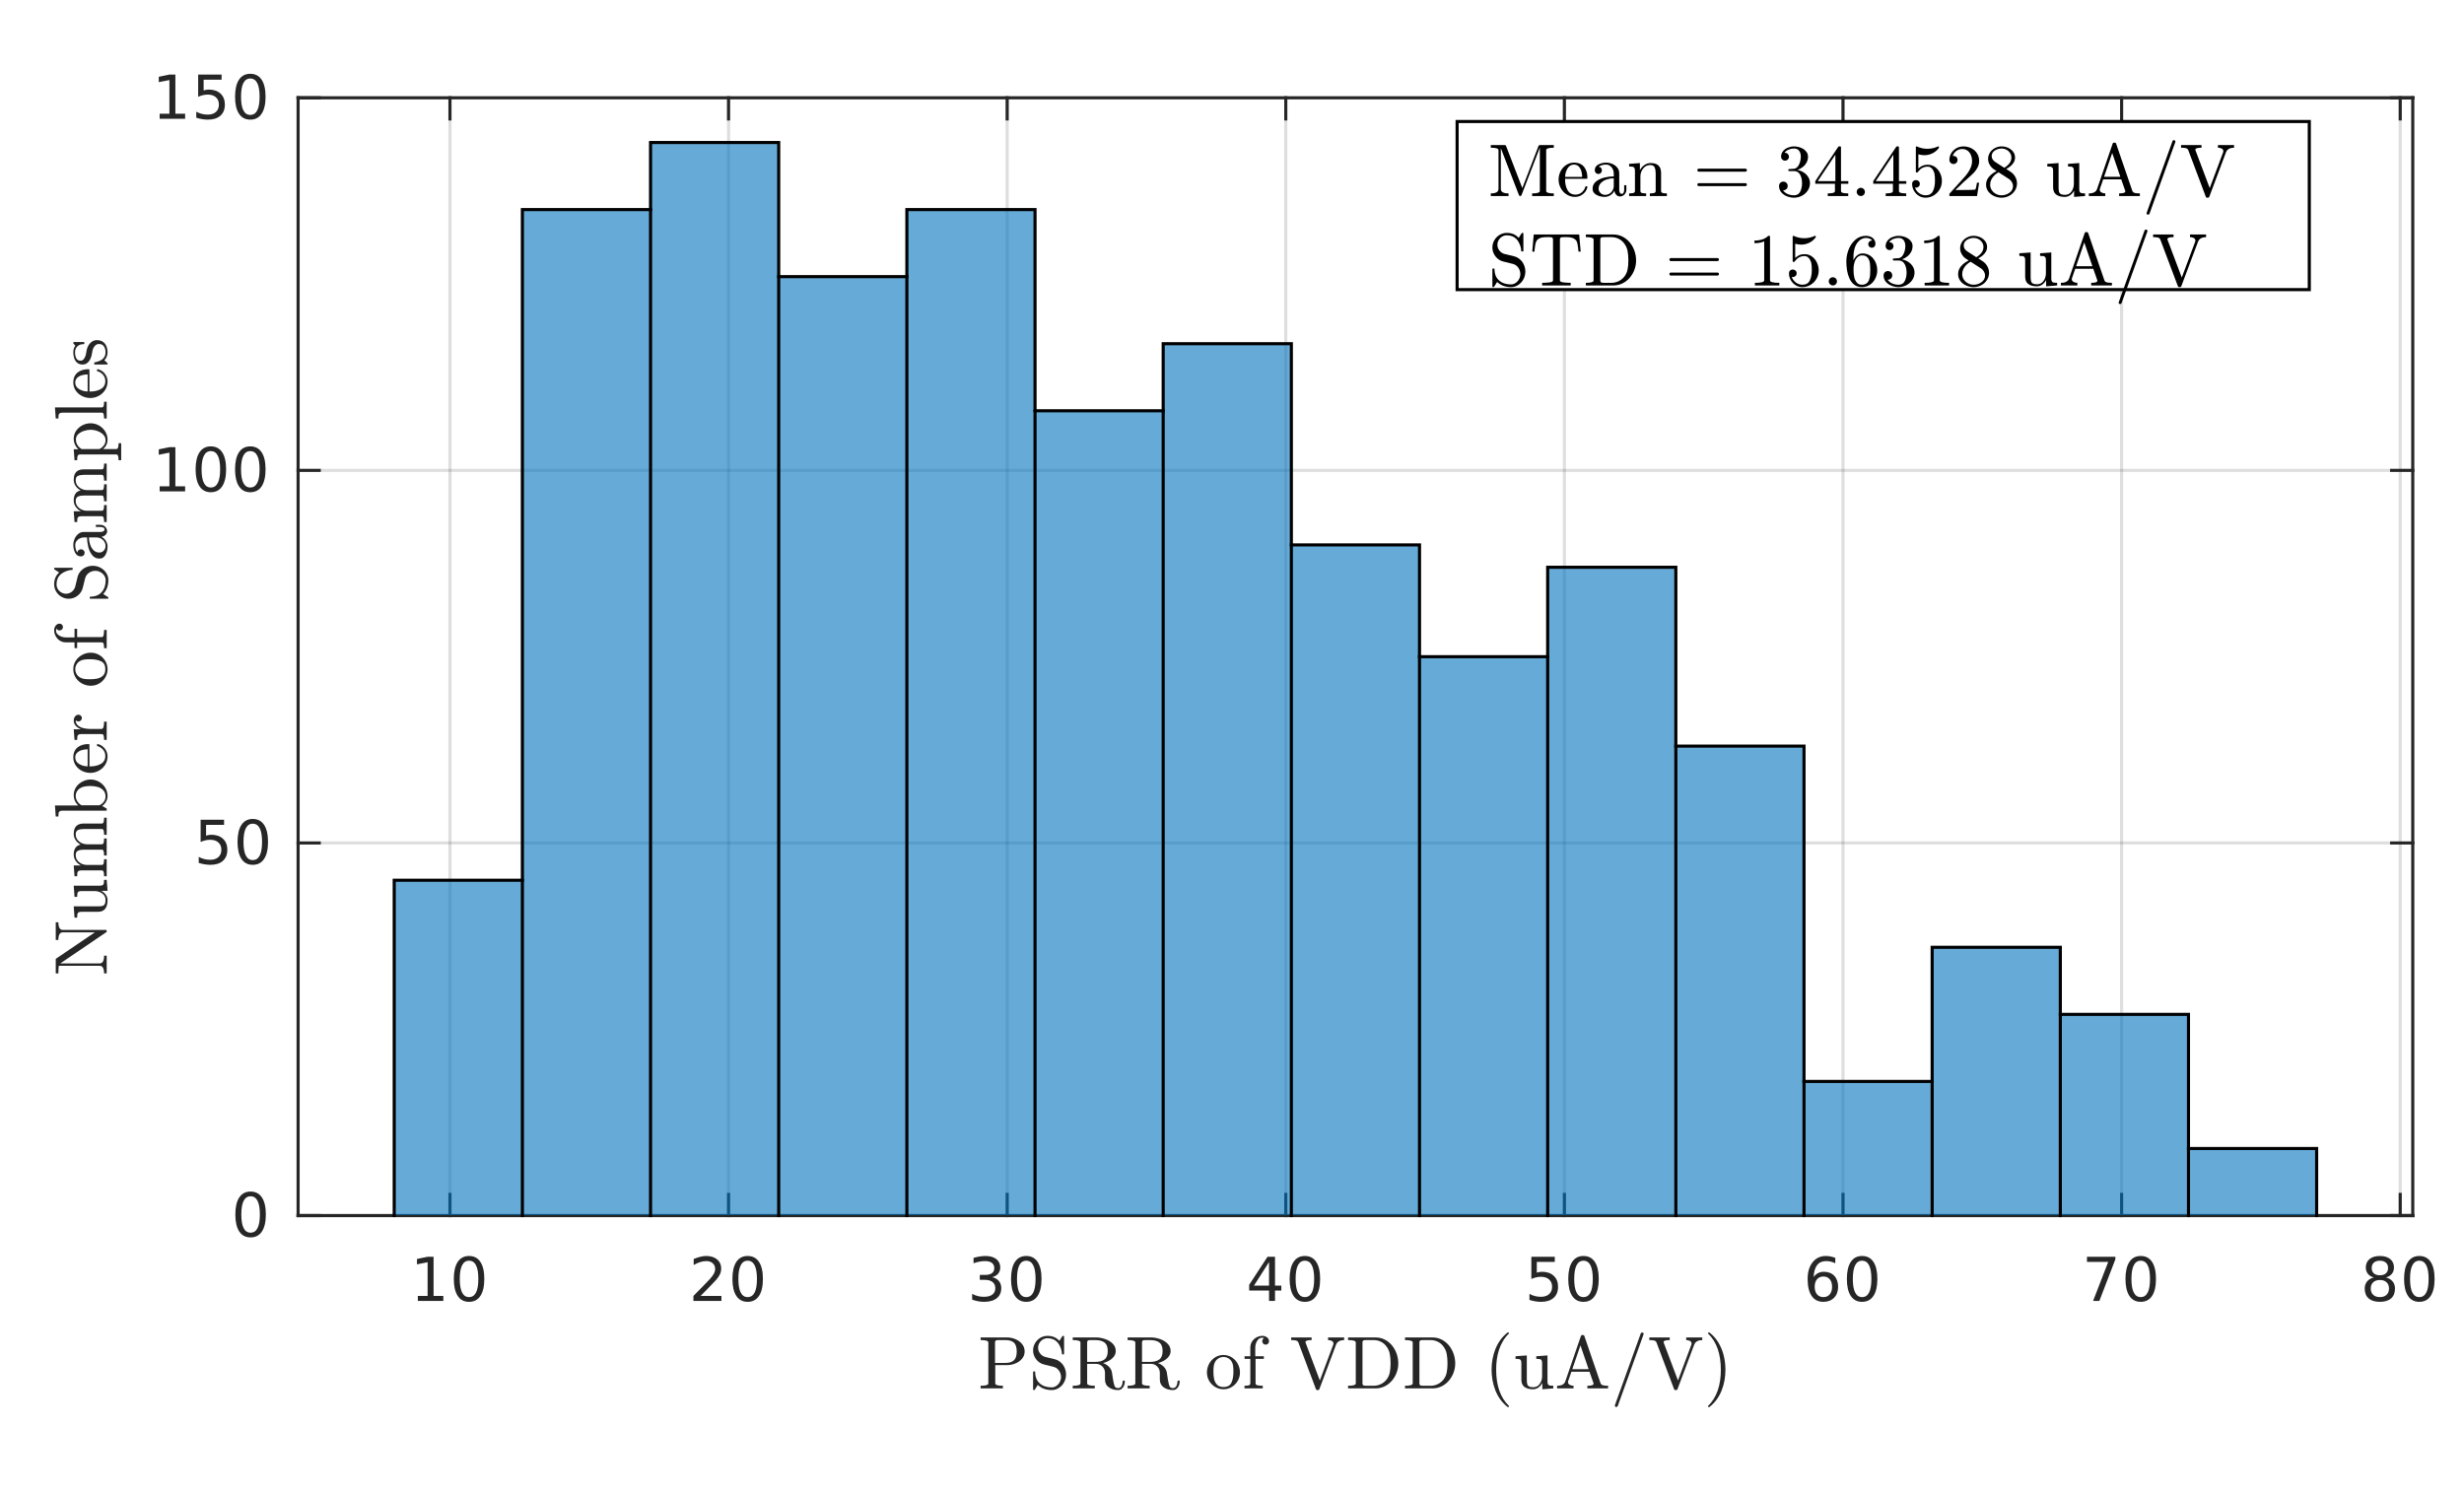 <?xml version="1.0"?>
<!DOCTYPE svg PUBLIC '-//W3C//DTD SVG 1.0//EN'
          'http://www.w3.org/TR/2001/REC-SVG-20010904/DTD/svg10.dtd'>
<svg xmlns:xlink="http://www.w3.org/1999/xlink" style="fill-opacity:1; color-rendering:auto; color-interpolation:auto; text-rendering:auto; stroke:black; stroke-linecap:square; stroke-miterlimit:10; shape-rendering:auto; stroke-opacity:1; fill:black; stroke-dasharray:none; font-weight:normal; stroke-width:1; font-family:'Dialog'; font-style:normal; stroke-linejoin:miter; font-size:12px; stroke-dashoffset:0; image-rendering:auto;" width="529" height="321" xmlns="http://www.w3.org/2000/svg"
><rect width="100%" height="100%" fill="#808080" stroke="none"/><!--Generated by the Batik Graphics2D SVG Generator--><defs id="genericDefs"
  /><g
  ><defs id="defs1"
    ><clipPath clipPathUnits="userSpaceOnUse" id="clipPath1"
      ><path d="M0 0 L529 0 L529 321 L0 321 L0 0 Z"
      /></clipPath
    ></defs
    ><g style="fill:white; stroke:white;"
    ><rect x="0" y="0" width="529" style="clip-path:url(#clipPath1); stroke:none;" height="321"
    /></g
    ><g style="fill:white; text-rendering:optimizeSpeed; color-rendering:optimizeSpeed; image-rendering:optimizeSpeed; shape-rendering:crispEdges; stroke:white; color-interpolation:sRGB;"
    ><rect x="0" width="529" height="321" y="0" style="stroke:none;"
      /><path style="stroke:none;" d="M64 261 L518 261 L518 21 L64 21 Z"
    /></g
    ><g style="stroke-linecap:butt; fill-opacity:0.149; fill:rgb(38,38,38); text-rendering:geometricPrecision; image-rendering:optimizeQuality; color-rendering:optimizeQuality; stroke-linejoin:round; stroke:rgb(38,38,38); color-interpolation:linearRGB; stroke-width:0.667; stroke-opacity:0.149;"
    ><line y2="21" style="fill:none;" x1="96.6" x2="96.6" y1="261"
      /><line y2="21" style="fill:none;" x1="156.415" x2="156.415" y1="261"
      /><line y2="21" style="fill:none;" x1="216.231" x2="216.231" y1="261"
      /><line y2="21" style="fill:none;" x1="276.046" x2="276.046" y1="261"
      /><line y2="21" style="fill:none;" x1="335.862" x2="335.862" y1="261"
      /><line y2="21" style="fill:none;" x1="395.677" x2="395.677" y1="261"
      /><line y2="21" style="fill:none;" x1="455.493" x2="455.493" y1="261"
      /><line y2="21" style="fill:none;" x1="515.308" x2="515.308" y1="261"
      /><line y2="261" style="fill:none;" x1="518" x2="64" y1="261"
      /><line y2="181" style="fill:none;" x1="518" x2="64" y1="181"
      /><line y2="101" style="fill:none;" x1="518" x2="64" y1="101"
      /><line y2="21" style="fill:none;" x1="518" x2="64" y1="21"
      /><line x1="64" x2="518" y1="261" style="stroke-linecap:square; fill-opacity:1; fill:none; stroke-opacity:1;" y2="261"
      /><line x1="64" x2="518" y1="21" style="stroke-linecap:square; fill-opacity:1; fill:none; stroke-opacity:1;" y2="21"
      /><line x1="96.6" x2="96.6" y1="261" style="stroke-linecap:square; fill-opacity:1; fill:none; stroke-opacity:1;" y2="256.46"
      /><line x1="156.415" x2="156.415" y1="261" style="stroke-linecap:square; fill-opacity:1; fill:none; stroke-opacity:1;" y2="256.46"
      /><line x1="216.231" x2="216.231" y1="261" style="stroke-linecap:square; fill-opacity:1; fill:none; stroke-opacity:1;" y2="256.46"
      /><line x1="276.046" x2="276.046" y1="261" style="stroke-linecap:square; fill-opacity:1; fill:none; stroke-opacity:1;" y2="256.46"
      /><line x1="335.862" x2="335.862" y1="261" style="stroke-linecap:square; fill-opacity:1; fill:none; stroke-opacity:1;" y2="256.46"
      /><line x1="395.677" x2="395.677" y1="261" style="stroke-linecap:square; fill-opacity:1; fill:none; stroke-opacity:1;" y2="256.46"
      /><line x1="455.493" x2="455.493" y1="261" style="stroke-linecap:square; fill-opacity:1; fill:none; stroke-opacity:1;" y2="256.46"
      /><line x1="515.308" x2="515.308" y1="261" style="stroke-linecap:square; fill-opacity:1; fill:none; stroke-opacity:1;" y2="256.46"
      /><line x1="96.6" x2="96.6" y1="21" style="stroke-linecap:square; fill-opacity:1; fill:none; stroke-opacity:1;" y2="25.54"
      /><line x1="156.415" x2="156.415" y1="21" style="stroke-linecap:square; fill-opacity:1; fill:none; stroke-opacity:1;" y2="25.54"
      /><line x1="216.231" x2="216.231" y1="21" style="stroke-linecap:square; fill-opacity:1; fill:none; stroke-opacity:1;" y2="25.54"
      /><line x1="276.046" x2="276.046" y1="21" style="stroke-linecap:square; fill-opacity:1; fill:none; stroke-opacity:1;" y2="25.54"
      /><line x1="335.862" x2="335.862" y1="21" style="stroke-linecap:square; fill-opacity:1; fill:none; stroke-opacity:1;" y2="25.54"
      /><line x1="395.677" x2="395.677" y1="21" style="stroke-linecap:square; fill-opacity:1; fill:none; stroke-opacity:1;" y2="25.54"
      /><line x1="455.493" x2="455.493" y1="21" style="stroke-linecap:square; fill-opacity:1; fill:none; stroke-opacity:1;" y2="25.54"
      /><line x1="515.308" x2="515.308" y1="21" style="stroke-linecap:square; fill-opacity:1; fill:none; stroke-opacity:1;" y2="25.54"
    /></g
    ><g transform="translate(96.6,266.333)" style="font-size:13.333px; fill:rgb(38,38,38); text-rendering:geometricPrecision; color-rendering:optimizeQuality; image-rendering:optimizeQuality; stroke:rgb(38,38,38); color-interpolation:linearRGB;"
    ><path style="stroke:none;" d="M-6.891 11.922 L-4.797 11.922 L-4.797 4.688 L-7.078 5.141 L-7.078 3.984 L-4.812 3.516 L-3.516 3.516 L-3.516 11.922 L-1.422 11.922 L-1.422 13 L-6.891 13 L-6.891 11.922 ZM4.095 4.359 Q3.11 4.359 2.61 5.336 Q2.11 6.312 2.11 8.266 Q2.11 10.219 2.61 11.195 Q3.11 12.172 4.095 12.172 Q5.095 12.172 5.595 11.195 Q6.095 10.219 6.095 8.266 Q6.095 6.312 5.595 5.336 Q5.095 4.359 4.095 4.359 ZM4.095 3.344 Q5.689 3.344 6.532 4.609 Q7.376 5.875 7.376 8.266 Q7.376 10.656 6.532 11.922 Q5.689 13.188 4.095 13.188 Q2.517 13.188 1.673 11.922 Q0.829 10.656 0.829 8.266 Q0.829 5.875 1.673 4.609 Q2.517 3.344 4.095 3.344 Z"
    /></g
    ><g transform="translate(156.415,266.333)" style="font-size:13.333px; fill:rgb(38,38,38); text-rendering:geometricPrecision; color-rendering:optimizeQuality; image-rendering:optimizeQuality; stroke:rgb(38,38,38); color-interpolation:linearRGB;"
    ><path style="stroke:none;" d="M-6 11.922 L-1.531 11.922 L-1.531 13 L-7.547 13 L-7.547 11.922 Q-6.812 11.172 -5.555 9.898 Q-4.297 8.625 -3.969 8.25 Q-3.359 7.562 -3.117 7.078 Q-2.875 6.594 -2.875 6.141 Q-2.875 5.375 -3.398 4.906 Q-3.922 4.438 -4.781 4.438 Q-5.391 4.438 -6.055 4.641 Q-6.719 4.844 -7.484 5.281 L-7.484 3.984 Q-6.703 3.672 -6.031 3.508 Q-5.359 3.344 -4.812 3.344 Q-3.328 3.344 -2.453 4.086 Q-1.578 4.828 -1.578 6.062 Q-1.578 6.641 -1.797 7.164 Q-2.016 7.688 -2.594 8.391 Q-2.75 8.578 -3.602 9.461 Q-4.453 10.344 -6 11.922 ZM4.095 4.359 Q3.11 4.359 2.61 5.336 Q2.11 6.312 2.11 8.266 Q2.11 10.219 2.61 11.195 Q3.11 12.172 4.095 12.172 Q5.095 12.172 5.595 11.195 Q6.095 10.219 6.095 8.266 Q6.095 6.312 5.595 5.336 Q5.095 4.359 4.095 4.359 ZM4.095 3.344 Q5.689 3.344 6.532 4.609 Q7.376 5.875 7.376 8.266 Q7.376 10.656 6.532 11.922 Q5.689 13.188 4.095 13.188 Q2.517 13.188 1.673 11.922 Q0.829 10.656 0.829 8.266 Q0.829 5.875 1.673 4.609 Q2.517 3.344 4.095 3.344 Z"
    /></g
    ><g transform="translate(216.231,266.333)" style="font-size:13.333px; fill:rgb(38,38,38); text-rendering:geometricPrecision; color-rendering:optimizeQuality; image-rendering:optimizeQuality; stroke:rgb(38,38,38); color-interpolation:linearRGB;"
    ><path style="stroke:none;" d="M-3.219 7.891 Q-2.297 8.094 -1.781 8.711 Q-1.266 9.328 -1.266 10.25 Q-1.266 11.641 -2.234 12.414 Q-3.203 13.188 -4.984 13.188 Q-5.578 13.188 -6.211 13.07 Q-6.844 12.953 -7.516 12.719 L-7.516 11.469 Q-6.969 11.781 -6.336 11.945 Q-5.703 12.109 -5.016 12.109 Q-3.812 12.109 -3.18 11.633 Q-2.547 11.156 -2.547 10.25 Q-2.547 9.406 -3.133 8.938 Q-3.719 8.469 -4.766 8.469 L-5.875 8.469 L-5.875 7.406 L-4.719 7.406 Q-3.766 7.406 -3.266 7.031 Q-2.766 6.656 -2.766 5.938 Q-2.766 5.219 -3.281 4.828 Q-3.797 4.438 -4.766 4.438 Q-5.297 4.438 -5.898 4.547 Q-6.5 4.656 -7.219 4.906 L-7.219 3.75 Q-6.5 3.547 -5.859 3.445 Q-5.219 3.344 -4.656 3.344 Q-3.188 3.344 -2.336 4.008 Q-1.484 4.672 -1.484 5.812 Q-1.484 6.594 -1.938 7.141 Q-2.391 7.688 -3.219 7.891 ZM4.095 4.359 Q3.11 4.359 2.61 5.336 Q2.11 6.312 2.11 8.266 Q2.11 10.219 2.61 11.195 Q3.11 12.172 4.095 12.172 Q5.095 12.172 5.595 11.195 Q6.095 10.219 6.095 8.266 Q6.095 6.312 5.595 5.336 Q5.095 4.359 4.095 4.359 ZM4.095 3.344 Q5.689 3.344 6.532 4.609 Q7.376 5.875 7.376 8.266 Q7.376 10.656 6.532 11.922 Q5.689 13.188 4.095 13.188 Q2.517 13.188 1.673 11.922 Q0.829 10.656 0.829 8.266 Q0.829 5.875 1.673 4.609 Q2.517 3.344 4.095 3.344 Z"
    /></g
    ><g transform="translate(276.046,266.333)" style="font-size:13.333px; fill:rgb(38,38,38); text-rendering:geometricPrecision; color-rendering:optimizeQuality; image-rendering:optimizeQuality; stroke:rgb(38,38,38); color-interpolation:linearRGB;"
    ><path style="stroke:none;" d="M-3.594 4.641 L-6.828 9.703 L-3.594 9.703 L-3.594 4.641 ZM-3.922 3.516 L-2.312 3.516 L-2.312 9.703 L-0.953 9.703 L-0.953 10.766 L-2.312 10.766 L-2.312 13 L-3.594 13 L-3.594 10.766 L-7.859 10.766 L-7.859 9.531 L-3.922 3.516 ZM4.095 4.359 Q3.11 4.359 2.61 5.336 Q2.11 6.312 2.11 8.266 Q2.11 10.219 2.61 11.195 Q3.11 12.172 4.095 12.172 Q5.095 12.172 5.595 11.195 Q6.095 10.219 6.095 8.266 Q6.095 6.312 5.595 5.336 Q5.095 4.359 4.095 4.359 ZM4.095 3.344 Q5.689 3.344 6.532 4.609 Q7.376 5.875 7.376 8.266 Q7.376 10.656 6.532 11.922 Q5.689 13.188 4.095 13.188 Q2.517 13.188 1.673 11.922 Q0.829 10.656 0.829 8.266 Q0.829 5.875 1.673 4.609 Q2.517 3.344 4.095 3.344 Z"
    /></g
    ><g transform="translate(335.862,266.333)" style="font-size:13.333px; fill:rgb(38,38,38); text-rendering:geometricPrecision; color-rendering:optimizeQuality; image-rendering:optimizeQuality; stroke:rgb(38,38,38); color-interpolation:linearRGB;"
    ><path style="stroke:none;" d="M-7.094 3.516 L-2.062 3.516 L-2.062 4.609 L-5.922 4.609 L-5.922 6.922 Q-5.641 6.828 -5.359 6.781 Q-5.078 6.734 -4.812 6.734 Q-3.219 6.734 -2.289 7.602 Q-1.359 8.469 -1.359 9.953 Q-1.359 11.484 -2.312 12.336 Q-3.266 13.188 -5 13.188 Q-5.594 13.188 -6.219 13.086 Q-6.844 12.984 -7.5 12.781 L-7.5 11.484 Q-6.922 11.797 -6.312 11.953 Q-5.703 12.109 -5.031 12.109 Q-3.922 12.109 -3.281 11.531 Q-2.641 10.953 -2.641 9.953 Q-2.641 8.969 -3.281 8.391 Q-3.922 7.812 -5.031 7.812 Q-5.547 7.812 -6.055 7.93 Q-6.562 8.047 -7.094 8.281 L-7.094 3.516 ZM4.095 4.359 Q3.11 4.359 2.61 5.336 Q2.11 6.312 2.11 8.266 Q2.11 10.219 2.61 11.195 Q3.11 12.172 4.095 12.172 Q5.095 12.172 5.595 11.195 Q6.095 10.219 6.095 8.266 Q6.095 6.312 5.595 5.336 Q5.095 4.359 4.095 4.359 ZM4.095 3.344 Q5.689 3.344 6.532 4.609 Q7.376 5.875 7.376 8.266 Q7.376 10.656 6.532 11.922 Q5.689 13.188 4.095 13.188 Q2.517 13.188 1.673 11.922 Q0.829 10.656 0.829 8.266 Q0.829 5.875 1.673 4.609 Q2.517 3.344 4.095 3.344 Z"
    /></g
    ><g transform="translate(395.677,266.333)" style="font-size:13.333px; fill:rgb(38,38,38); text-rendering:geometricPrecision; color-rendering:optimizeQuality; image-rendering:optimizeQuality; stroke:rgb(38,38,38); color-interpolation:linearRGB;"
    ><path style="stroke:none;" d="M-4.203 7.75 Q-5.078 7.75 -5.578 8.344 Q-6.078 8.938 -6.078 9.953 Q-6.078 10.984 -5.578 11.578 Q-5.078 12.172 -4.203 12.172 Q-3.344 12.172 -2.844 11.578 Q-2.344 10.984 -2.344 9.953 Q-2.344 8.938 -2.844 8.344 Q-3.344 7.75 -4.203 7.75 ZM-1.656 3.734 L-1.656 4.906 Q-2.141 4.672 -2.633 4.555 Q-3.125 4.438 -3.609 4.438 Q-4.875 4.438 -5.547 5.289 Q-6.219 6.141 -6.312 7.875 Q-5.938 7.328 -5.375 7.031 Q-4.812 6.734 -4.125 6.734 Q-2.703 6.734 -1.875 7.602 Q-1.047 8.469 -1.047 9.953 Q-1.047 11.422 -1.914 12.305 Q-2.781 13.188 -4.203 13.188 Q-5.859 13.188 -6.727 11.922 Q-7.594 10.656 -7.594 8.266 Q-7.594 6.031 -6.523 4.688 Q-5.453 3.344 -3.656 3.344 Q-3.188 3.344 -2.695 3.445 Q-2.203 3.547 -1.656 3.734 ZM4.095 4.359 Q3.11 4.359 2.61 5.336 Q2.11 6.312 2.11 8.266 Q2.11 10.219 2.61 11.195 Q3.11 12.172 4.095 12.172 Q5.095 12.172 5.595 11.195 Q6.095 10.219 6.095 8.266 Q6.095 6.312 5.595 5.336 Q5.095 4.359 4.095 4.359 ZM4.095 3.344 Q5.689 3.344 6.532 4.609 Q7.376 5.875 7.376 8.266 Q7.376 10.656 6.532 11.922 Q5.689 13.188 4.095 13.188 Q2.517 13.188 1.673 11.922 Q0.829 10.656 0.829 8.266 Q0.829 5.875 1.673 4.609 Q2.517 3.344 4.095 3.344 Z"
    /></g
    ><g transform="translate(455.493,266.333)" style="font-size:13.333px; fill:rgb(38,38,38); text-rendering:geometricPrecision; color-rendering:optimizeQuality; image-rendering:optimizeQuality; stroke:rgb(38,38,38); color-interpolation:linearRGB;"
    ><path style="stroke:none;" d="M-7.438 3.516 L-1.344 3.516 L-1.344 4.062 L-4.781 13 L-6.125 13 L-2.875 4.609 L-7.438 4.609 L-7.438 3.516 ZM4.095 4.359 Q3.11 4.359 2.61 5.336 Q2.11 6.312 2.11 8.266 Q2.11 10.219 2.61 11.195 Q3.11 12.172 4.095 12.172 Q5.095 12.172 5.595 11.195 Q6.095 10.219 6.095 8.266 Q6.095 6.312 5.595 5.336 Q5.095 4.359 4.095 4.359 ZM4.095 3.344 Q5.689 3.344 6.532 4.609 Q7.376 5.875 7.376 8.266 Q7.376 10.656 6.532 11.922 Q5.689 13.188 4.095 13.188 Q2.517 13.188 1.673 11.922 Q0.829 10.656 0.829 8.266 Q0.829 5.875 1.673 4.609 Q2.517 3.344 4.095 3.344 Z"
    /></g
    ><g transform="translate(515.308,266.333)" style="font-size:13.333px; fill:rgb(38,38,38); text-rendering:geometricPrecision; color-rendering:optimizeQuality; image-rendering:optimizeQuality; stroke:rgb(38,38,38); color-interpolation:linearRGB;"
    ><path style="stroke:none;" d="M-4.375 8.5 Q-5.281 8.5 -5.805 8.992 Q-6.328 9.484 -6.328 10.328 Q-6.328 11.188 -5.805 11.68 Q-5.281 12.172 -4.375 12.172 Q-3.453 12.172 -2.93 11.68 Q-2.406 11.188 -2.406 10.328 Q-2.406 9.484 -2.93 8.992 Q-3.453 8.5 -4.375 8.5 ZM-5.656 7.953 Q-6.469 7.75 -6.93 7.188 Q-7.391 6.625 -7.391 5.812 Q-7.391 4.672 -6.586 4.008 Q-5.781 3.344 -4.375 3.344 Q-2.953 3.344 -2.148 4.008 Q-1.344 4.672 -1.344 5.812 Q-1.344 6.625 -1.805 7.188 Q-2.266 7.75 -3.078 7.953 Q-2.156 8.172 -1.641 8.797 Q-1.125 9.422 -1.125 10.328 Q-1.125 11.719 -1.961 12.453 Q-2.797 13.188 -4.375 13.188 Q-5.938 13.188 -6.781 12.453 Q-7.625 11.719 -7.625 10.328 Q-7.625 9.422 -7.102 8.797 Q-6.578 8.172 -5.656 7.953 ZM-6.125 5.922 Q-6.125 6.672 -5.664 7.078 Q-5.203 7.484 -4.375 7.484 Q-3.547 7.484 -3.078 7.078 Q-2.609 6.672 -2.609 5.922 Q-2.609 5.188 -3.078 4.773 Q-3.547 4.359 -4.375 4.359 Q-5.203 4.359 -5.664 4.773 Q-6.125 5.188 -6.125 5.922 ZM4.095 4.359 Q3.11 4.359 2.61 5.336 Q2.11 6.312 2.11 8.266 Q2.11 10.219 2.61 11.195 Q3.11 12.172 4.095 12.172 Q5.095 12.172 5.595 11.195 Q6.095 10.219 6.095 8.266 Q6.095 6.312 5.595 5.336 Q5.095 4.359 4.095 4.359 ZM4.095 3.344 Q5.689 3.344 6.532 4.609 Q7.376 5.875 7.376 8.266 Q7.376 10.656 6.532 11.922 Q5.689 13.188 4.095 13.188 Q2.517 13.188 1.673 11.922 Q0.829 10.656 0.829 8.266 Q0.829 5.875 1.673 4.609 Q2.517 3.344 4.095 3.344 Z"
    /></g
    ><g transform="translate(291,284.667)" style="font-size:16px; fill:rgb(38,38,38); text-rendering:geometricPrecision; image-rendering:optimizeQuality; color-rendering:optimizeQuality; font-family:'mwa_cmr10'; stroke:rgb(38,38,38); color-interpolation:linearRGB;"
    ><path style="stroke:none;" d="M-80.469 13.44 L-80.469 12.877 Q-78.813 12.877 -78.813 12.362 L-78.813 3.581 Q-78.813 3.065 -80.469 3.065 L-80.469 2.502 L-74.766 2.502 Q-73.891 2.502 -73.016 2.862 Q-72.141 3.221 -71.578 3.909 Q-71.016 4.596 -71.016 5.518 Q-71.016 6.409 -71.586 7.081 Q-72.156 7.752 -73.024 8.096 Q-73.891 8.44 -74.766 8.44 L-77.328 8.44 L-77.328 12.362 Q-77.328 12.877 -75.688 12.877 L-75.688 13.44 L-80.469 13.44 ZM-77.375 7.971 L-75.203 7.971 Q-74.328 7.971 -73.781 7.713 Q-73.234 7.456 -72.977 6.924 Q-72.719 6.393 -72.719 5.518 Q-72.719 4.206 -73.297 3.635 Q-73.875 3.065 -75.203 3.065 L-76.563 3.065 Q-76.859 3.065 -77.016 3.088 Q-77.172 3.112 -77.274 3.229 Q-77.375 3.346 -77.375 3.581 L-77.375 7.971 Z"
      /><path style="stroke:none;" d="M-69.205 13.674 L-69.205 9.924 Q-69.205 9.799 -69.064 9.799 L-68.877 9.799 Q-68.83 9.799 -68.791 9.838 Q-68.752 9.877 -68.752 9.924 Q-68.752 11.502 -67.775 12.362 Q-66.799 13.221 -65.221 13.221 Q-64.674 13.221 -64.205 12.901 Q-63.736 12.581 -63.471 12.065 Q-63.205 11.549 -63.205 10.987 Q-63.205 10.502 -63.4 10.049 Q-63.596 9.596 -63.963 9.26 Q-64.33 8.924 -64.799 8.815 L-66.877 8.299 Q-67.908 8.034 -68.556 7.182 Q-69.205 6.331 -69.205 5.284 Q-69.205 4.456 -68.783 3.729 Q-68.361 3.002 -67.65 2.581 Q-66.939 2.159 -66.111 2.159 Q-64.502 2.159 -63.564 3.237 L-62.908 2.206 Q-62.861 2.159 -62.799 2.159 L-62.689 2.159 Q-62.642 2.159 -62.596 2.19 Q-62.549 2.221 -62.549 2.284 L-62.549 6.002 Q-62.549 6.143 -62.689 6.143 L-62.877 6.143 Q-63.017 6.143 -63.017 6.002 Q-63.017 5.596 -63.158 5.112 Q-63.299 4.627 -63.541 4.182 Q-63.783 3.737 -64.064 3.456 Q-64.83 2.674 -66.111 2.674 Q-66.658 2.674 -67.119 2.948 Q-67.58 3.221 -67.853 3.698 Q-68.127 4.174 -68.127 4.706 Q-68.127 5.393 -67.697 5.948 Q-67.267 6.502 -66.58 6.69 L-64.502 7.19 Q-63.986 7.315 -63.533 7.643 Q-63.08 7.971 -62.775 8.401 Q-62.471 8.831 -62.299 9.354 Q-62.127 9.877 -62.127 10.44 Q-62.127 11.315 -62.525 12.081 Q-62.924 12.846 -63.642 13.323 Q-64.361 13.799 -65.221 13.799 Q-65.752 13.799 -66.306 13.682 Q-66.861 13.565 -67.33 13.315 Q-67.799 13.065 -68.189 12.69 L-68.861 13.752 Q-68.908 13.799 -68.971 13.799 L-69.064 13.799 Q-69.205 13.799 -69.205 13.674 Z"
      /><path style="stroke:none;" d="M-60.691 13.44 L-60.691 12.877 Q-59.035 12.877 -59.035 12.362 L-59.035 3.581 Q-59.035 3.065 -60.691 3.065 L-60.691 2.502 L-55.66 2.502 Q-54.769 2.502 -53.777 2.831 Q-52.785 3.159 -52.121 3.823 Q-51.457 4.487 -51.457 5.409 Q-51.457 6.081 -51.863 6.604 Q-52.269 7.127 -52.894 7.487 Q-53.519 7.846 -54.175 8.002 Q-53.457 8.252 -52.918 8.799 Q-52.379 9.346 -52.269 10.049 L-52.05 11.471 Q-51.894 12.424 -51.722 12.901 Q-51.55 13.377 -50.957 13.377 Q-50.457 13.377 -50.215 12.909 Q-49.972 12.44 -49.972 11.893 Q-49.972 11.846 -49.918 11.799 Q-49.863 11.752 -49.816 11.752 L-49.66 11.752 Q-49.504 11.752 -49.504 11.971 Q-49.504 12.409 -49.675 12.823 Q-49.847 13.237 -50.175 13.518 Q-50.504 13.799 -50.941 13.799 Q-52.097 13.799 -52.933 13.221 Q-53.769 12.643 -53.769 11.534 L-53.769 10.112 Q-53.769 9.315 -54.324 8.745 Q-54.879 8.174 -55.675 8.174 L-57.597 8.174 L-57.597 12.362 Q-57.597 12.877 -55.957 12.877 L-55.957 13.44 L-60.691 13.44 ZM-57.597 7.752 L-55.894 7.752 Q-54.566 7.752 -53.871 7.221 Q-53.175 6.69 -53.175 5.409 Q-53.175 4.127 -53.863 3.596 Q-54.55 3.065 -55.894 3.065 L-56.785 3.065 Q-57.082 3.065 -57.238 3.088 Q-57.394 3.112 -57.496 3.229 Q-57.597 3.346 -57.597 3.581 L-57.597 7.752 Z"
      /><path style="stroke:none;" d="M-48.913 13.44 L-48.913 12.877 Q-47.257 12.877 -47.257 12.362 L-47.257 3.581 Q-47.257 3.065 -48.913 3.065 L-48.913 2.502 L-43.882 2.502 Q-42.991 2.502 -41.999 2.831 Q-41.007 3.159 -40.343 3.823 Q-39.679 4.487 -39.679 5.409 Q-39.679 6.081 -40.085 6.604 Q-40.491 7.127 -41.116 7.487 Q-41.741 7.846 -42.398 8.002 Q-41.679 8.252 -41.14 8.799 Q-40.601 9.346 -40.491 10.049 L-40.273 11.471 Q-40.116 12.424 -39.944 12.901 Q-39.773 13.377 -39.179 13.377 Q-38.679 13.377 -38.437 12.909 Q-38.194 12.44 -38.194 11.893 Q-38.194 11.846 -38.14 11.799 Q-38.085 11.752 -38.038 11.752 L-37.882 11.752 Q-37.726 11.752 -37.726 11.971 Q-37.726 12.409 -37.898 12.823 Q-38.069 13.237 -38.398 13.518 Q-38.726 13.799 -39.163 13.799 Q-40.319 13.799 -41.156 13.221 Q-41.991 12.643 -41.991 11.534 L-41.991 10.112 Q-41.991 9.315 -42.546 8.745 Q-43.101 8.174 -43.898 8.174 L-45.819 8.174 L-45.819 12.362 Q-45.819 12.877 -44.179 12.877 L-44.179 13.44 L-48.913 13.44 ZM-45.819 7.752 L-44.116 7.752 Q-42.788 7.752 -42.093 7.221 Q-41.398 6.69 -41.398 5.409 Q-41.398 4.127 -42.085 3.596 Q-42.773 3.065 -44.116 3.065 L-45.007 3.065 Q-45.304 3.065 -45.46 3.088 Q-45.616 3.112 -45.718 3.229 Q-45.819 3.346 -45.819 3.581 L-45.819 7.752 Z"
      /><path style="stroke:none;" d="M-28.333 13.627 Q-29.287 13.627 -30.107 13.135 Q-30.927 12.643 -31.404 11.823 Q-31.88 11.002 -31.88 10.034 Q-31.88 9.299 -31.622 8.62 Q-31.365 7.94 -30.872 7.401 Q-30.38 6.862 -29.732 6.565 Q-29.083 6.268 -28.333 6.268 Q-27.349 6.268 -26.537 6.784 Q-25.724 7.299 -25.255 8.174 Q-24.787 9.049 -24.787 10.034 Q-24.787 10.987 -25.263 11.815 Q-25.74 12.643 -26.56 13.135 Q-27.38 13.627 -28.333 13.627 ZM-28.333 13.143 Q-27.052 13.143 -26.622 12.213 Q-26.193 11.284 -26.193 9.846 Q-26.193 9.049 -26.279 8.518 Q-26.365 7.987 -26.646 7.565 Q-26.833 7.299 -27.107 7.096 Q-27.38 6.893 -27.693 6.792 Q-28.005 6.69 -28.333 6.69 Q-28.833 6.69 -29.279 6.917 Q-29.724 7.143 -30.021 7.565 Q-30.318 8.018 -30.404 8.557 Q-30.49 9.096 -30.49 9.846 Q-30.49 10.752 -30.333 11.463 Q-30.177 12.174 -29.701 12.659 Q-29.224 13.143 -28.333 13.143 Z"
      /><path style="stroke:none;" d="M-23.818 13.44 L-23.818 12.877 Q-23.271 12.877 -22.919 12.791 Q-22.568 12.706 -22.568 12.362 L-22.568 7.096 L-23.802 7.096 L-23.802 6.534 L-22.568 6.534 L-22.568 4.627 Q-22.568 4.112 -22.357 3.659 Q-22.146 3.206 -21.779 2.87 Q-21.412 2.534 -20.943 2.346 Q-20.474 2.159 -19.958 2.159 Q-19.427 2.159 -18.99 2.479 Q-18.552 2.799 -18.552 3.331 Q-18.552 3.627 -18.763 3.838 Q-18.974 4.049 -19.271 4.049 Q-19.583 4.049 -19.794 3.838 Q-20.005 3.627 -20.005 3.331 Q-20.005 2.831 -19.583 2.659 Q-19.833 2.565 -20.037 2.565 Q-20.505 2.565 -20.841 2.901 Q-21.177 3.237 -21.341 3.713 Q-21.505 4.19 -21.505 4.659 L-21.505 6.534 L-19.662 6.534 L-19.662 7.096 L-21.443 7.096 L-21.443 12.362 Q-21.443 12.69 -20.974 12.784 Q-20.505 12.877 -19.896 12.877 L-19.896 13.44 L-23.818 13.44 Z"
      /><path style="stroke:none;" d="M-8.47 13.627 L-12.252 3.581 Q-12.392 3.237 -12.791 3.151 Q-13.189 3.065 -13.799 3.065 L-13.799 2.502 L-9.408 2.502 L-9.408 3.065 Q-10.736 3.065 -10.736 3.487 Q-10.72 3.502 -10.72 3.526 Q-10.72 3.549 -10.72 3.581 L-7.642 11.737 L-4.752 4.018 Q-4.721 3.956 -4.721 3.815 Q-4.721 3.424 -5.08 3.245 Q-5.439 3.065 -5.877 3.065 L-5.877 2.502 L-2.424 2.502 L-2.424 3.065 Q-3.033 3.065 -3.486 3.292 Q-3.939 3.518 -4.142 4.018 L-7.752 13.627 Q-7.799 13.799 -8.017 13.799 L-8.22 13.799 Q-8.424 13.799 -8.47 13.627 Z"
      /><path style="stroke:none;" d="M-1.58 13.44 L-1.58 12.877 Q0.076 12.877 0.076 12.362 L0.076 3.581 Q0.076 3.065 -1.58 3.065 L-1.58 2.502 L4.326 2.502 Q5.42 2.502 6.326 2.979 Q7.233 3.456 7.873 4.245 Q8.514 5.034 8.858 6.034 Q9.201 7.034 9.201 8.081 Q9.201 9.096 8.85 10.049 Q8.498 11.002 7.842 11.776 Q7.186 12.549 6.279 12.995 Q5.373 13.44 4.326 13.44 L-1.58 13.44 ZM1.514 12.362 Q1.514 12.706 1.709 12.791 Q1.905 12.877 2.326 12.877 L3.905 12.877 Q4.733 12.877 5.467 12.518 Q6.201 12.159 6.686 11.534 Q7.201 10.862 7.373 10.026 Q7.545 9.19 7.545 8.081 Q7.545 6.909 7.373 6.034 Q7.201 5.159 6.686 4.471 Q6.217 3.799 5.483 3.432 Q4.748 3.065 3.905 3.065 L2.326 3.065 Q2.03 3.065 1.873 3.088 Q1.717 3.112 1.615 3.229 Q1.514 3.346 1.514 3.581 L1.514 12.362 Z"
      /><path style="stroke:none;" d="M10.642 13.44 L10.642 12.877 Q12.299 12.877 12.299 12.362 L12.299 3.581 Q12.299 3.065 10.642 3.065 L10.642 2.502 L16.549 2.502 Q17.642 2.502 18.549 2.979 Q19.455 3.456 20.096 4.245 Q20.736 5.034 21.08 6.034 Q21.424 7.034 21.424 8.081 Q21.424 9.096 21.072 10.049 Q20.721 11.002 20.064 11.776 Q19.408 12.549 18.502 12.995 Q17.596 13.44 16.549 13.44 L10.642 13.44 ZM13.736 12.362 Q13.736 12.706 13.931 12.791 Q14.127 12.877 14.549 12.877 L16.127 12.877 Q16.955 12.877 17.689 12.518 Q18.424 12.159 18.908 11.534 Q19.424 10.862 19.596 10.026 Q19.767 9.19 19.767 8.081 Q19.767 6.909 19.596 6.034 Q19.424 5.159 18.908 4.471 Q18.439 3.799 17.705 3.432 Q16.971 3.065 16.127 3.065 L14.549 3.065 Q14.252 3.065 14.095 3.088 Q13.939 3.112 13.838 3.229 Q13.736 3.346 13.736 3.581 L13.736 12.362 Z"
      /><path style="stroke:none;" d="M32.635 17.409 Q31.745 16.706 31.096 15.799 Q30.448 14.893 30.042 13.854 Q29.635 12.815 29.432 11.69 Q29.229 10.565 29.229 9.44 Q29.229 8.284 29.432 7.159 Q29.635 6.034 30.049 4.995 Q30.464 3.956 31.112 3.049 Q31.76 2.143 32.635 1.471 Q32.635 1.44 32.714 1.44 L32.854 1.44 Q32.901 1.44 32.94 1.479 Q32.979 1.518 32.979 1.581 Q32.979 1.643 32.948 1.674 Q32.167 2.44 31.651 3.315 Q31.135 4.19 30.815 5.182 Q30.495 6.174 30.354 7.229 Q30.214 8.284 30.214 9.44 Q30.214 14.534 32.932 17.174 Q32.979 17.221 32.979 17.299 Q32.979 17.346 32.94 17.393 Q32.901 17.44 32.854 17.44 L32.714 17.44 Q32.635 17.44 32.635 17.409 Z"
      /><path style="stroke:none;" d="M35.623 11.534 L35.623 8.002 Q35.623 7.565 35.49 7.377 Q35.358 7.19 35.115 7.143 Q34.873 7.096 34.373 7.096 L34.373 6.534 L36.795 6.362 L36.795 11.534 Q36.795 12.159 36.881 12.502 Q36.967 12.846 37.264 13.018 Q37.561 13.19 38.201 13.19 Q39.061 13.19 39.569 12.471 Q40.076 11.752 40.076 10.846 L40.076 8.002 Q40.076 7.565 39.944 7.377 Q39.811 7.19 39.569 7.143 Q39.326 7.096 38.826 7.096 L38.826 6.534 L41.233 6.362 L41.233 11.987 Q41.233 12.409 41.365 12.596 Q41.498 12.784 41.74 12.831 Q41.983 12.877 42.483 12.877 L42.483 13.44 L40.123 13.627 L40.123 12.268 Q39.826 12.862 39.295 13.245 Q38.764 13.627 38.123 13.627 Q36.967 13.627 36.295 13.135 Q35.623 12.643 35.623 11.534 Z"
      /><path style="stroke:none;" d="M43.294 13.44 L43.294 12.877 Q44.731 12.877 45.059 11.924 L48.419 2.159 Q48.465 1.987 48.669 1.987 L48.872 1.987 Q49.09 1.987 49.137 2.159 L52.637 12.362 Q52.794 12.706 53.208 12.791 Q53.622 12.877 54.247 12.877 L54.247 13.44 L49.794 13.44 L49.794 12.877 Q51.122 12.877 51.122 12.44 L51.122 12.362 L50.247 9.862 L46.372 9.862 L45.653 11.924 Q45.637 11.987 45.637 12.096 Q45.637 12.487 46.012 12.682 Q46.387 12.877 46.825 12.877 L46.825 13.44 L43.294 13.44 ZM46.559 9.315 L50.059 9.315 L48.309 4.206 L46.559 9.315 Z"
      /><path style="stroke:none;" d="M55.684 17.127 Q55.684 17.081 55.7 17.065 L61.262 1.627 Q61.294 1.534 61.372 1.487 Q61.45 1.44 61.544 1.44 Q61.684 1.44 61.778 1.526 Q61.872 1.612 61.872 1.752 L61.872 1.815 L56.309 17.252 Q56.215 17.44 55.997 17.44 Q55.872 17.44 55.778 17.346 Q55.684 17.252 55.684 17.127 Z"
      /><path style="stroke:none;" d="M68.418 13.627 L64.637 3.581 Q64.497 3.237 64.098 3.151 Q63.7 3.065 63.09 3.065 L63.09 2.502 L67.481 2.502 L67.481 3.065 Q66.153 3.065 66.153 3.487 Q66.168 3.502 66.168 3.526 Q66.168 3.549 66.168 3.581 L69.247 11.737 L72.137 4.018 Q72.168 3.956 72.168 3.815 Q72.168 3.424 71.809 3.245 Q71.45 3.065 71.012 3.065 L71.012 2.502 L74.465 2.502 L74.465 3.065 Q73.856 3.065 73.403 3.292 Q72.95 3.518 72.747 4.018 L69.137 13.627 Q69.09 13.799 68.872 13.799 L68.668 13.799 Q68.465 13.799 68.418 13.627 Z"
      /><path style="stroke:none;" d="M75.825 17.44 Q75.684 17.44 75.684 17.299 Q75.684 17.237 75.715 17.206 Q78.45 14.534 78.45 9.44 Q78.45 4.346 75.747 1.706 Q75.684 1.674 75.684 1.581 Q75.684 1.518 75.723 1.479 Q75.762 1.44 75.825 1.44 L75.965 1.44 Q76.012 1.44 76.043 1.471 Q77.2 2.377 77.965 3.674 Q78.731 4.971 79.083 6.44 Q79.434 7.909 79.434 9.44 Q79.434 10.565 79.247 11.666 Q79.059 12.768 78.637 13.838 Q78.215 14.909 77.575 15.807 Q76.934 16.706 76.043 17.409 Q76.012 17.44 75.965 17.44 L75.825 17.44 Z"
    /></g
    ><g style="fill:rgb(38,38,38); text-rendering:geometricPrecision; image-rendering:optimizeQuality; color-rendering:optimizeQuality; stroke-linejoin:round; stroke:rgb(38,38,38); color-interpolation:linearRGB; stroke-width:0.667;"
    ><line y2="21" style="fill:none;" x1="64" x2="64" y1="261"
      /><line y2="21" style="fill:none;" x1="518" x2="518" y1="261"
      /><line y2="261" style="fill:none;" x1="64" x2="68.54" y1="261"
      /><line y2="181" style="fill:none;" x1="64" x2="68.54" y1="181"
      /><line y2="101" style="fill:none;" x1="64" x2="68.54" y1="101"
      /><line y2="21" style="fill:none;" x1="64" x2="68.54" y1="21"
      /><line y2="261" style="fill:none;" x1="518" x2="513.46" y1="261"
      /><line y2="181" style="fill:none;" x1="518" x2="513.46" y1="181"
      /><line y2="101" style="fill:none;" x1="518" x2="513.46" y1="101"
      /><line y2="21" style="fill:none;" x1="518" x2="513.46" y1="21"
    /></g
    ><g transform="translate(58.667,261)" style="font-size:13.333px; fill:rgb(38,38,38); text-rendering:geometricPrecision; color-rendering:optimizeQuality; image-rendering:optimizeQuality; stroke:rgb(38,38,38); color-interpolation:linearRGB;"
    ><path style="stroke:none;" d="M-4.875 -4.141 Q-5.859 -4.141 -6.359 -3.164 Q-6.859 -2.188 -6.859 -0.234 Q-6.859 1.719 -6.359 2.695 Q-5.859 3.672 -4.875 3.672 Q-3.875 3.672 -3.375 2.695 Q-2.875 1.719 -2.875 -0.234 Q-2.875 -2.188 -3.375 -3.164 Q-3.875 -4.141 -4.875 -4.141 ZM-4.875 -5.156 Q-3.281 -5.156 -2.438 -3.891 Q-1.594 -2.625 -1.594 -0.234 Q-1.594 2.156 -2.438 3.422 Q-3.281 4.688 -4.875 4.688 Q-6.453 4.688 -7.297 3.422 Q-8.141 2.156 -8.141 -0.234 Q-8.141 -2.625 -7.297 -3.891 Q-6.453 -5.156 -4.875 -5.156 Z"
    /></g
    ><g transform="translate(58.667,181)" style="font-size:13.333px; fill:rgb(38,38,38); text-rendering:geometricPrecision; color-rendering:optimizeQuality; image-rendering:optimizeQuality; stroke:rgb(38,38,38); color-interpolation:linearRGB;"
    ><path style="stroke:none;" d="M-15.594 -4.984 L-10.562 -4.984 L-10.562 -3.891 L-14.422 -3.891 L-14.422 -1.578 Q-14.141 -1.672 -13.859 -1.719 Q-13.578 -1.766 -13.312 -1.766 Q-11.719 -1.766 -10.789 -0.898 Q-9.859 -0.031 -9.859 1.453 Q-9.859 2.984 -10.812 3.836 Q-11.766 4.688 -13.5 4.688 Q-14.094 4.688 -14.719 4.586 Q-15.344 4.484 -16 4.281 L-16 2.984 Q-15.422 3.297 -14.812 3.453 Q-14.203 3.609 -13.531 3.609 Q-12.422 3.609 -11.781 3.031 Q-11.141 2.453 -11.141 1.453 Q-11.141 0.469 -11.781 -0.109 Q-12.422 -0.688 -13.531 -0.688 Q-14.047 -0.688 -14.555 -0.57 Q-15.062 -0.453 -15.594 -0.219 L-15.594 -4.984 ZM-4.405 -4.141 Q-5.39 -4.141 -5.89 -3.164 Q-6.39 -2.188 -6.39 -0.234 Q-6.39 1.719 -5.89 2.695 Q-5.39 3.672 -4.405 3.672 Q-3.405 3.672 -2.905 2.695 Q-2.405 1.719 -2.405 -0.234 Q-2.405 -2.188 -2.905 -3.164 Q-3.405 -4.141 -4.405 -4.141 ZM-4.405 -5.156 Q-2.811 -5.156 -1.968 -3.891 Q-1.124 -2.625 -1.124 -0.234 Q-1.124 2.156 -1.968 3.422 Q-2.811 4.688 -4.405 4.688 Q-5.983 4.688 -6.827 3.422 Q-7.671 2.156 -7.671 -0.234 Q-7.671 -2.625 -6.827 -3.891 Q-5.983 -5.156 -4.405 -5.156 Z"
    /></g
    ><g transform="translate(58.667,101)" style="font-size:13.333px; fill:rgb(38,38,38); text-rendering:geometricPrecision; color-rendering:optimizeQuality; image-rendering:optimizeQuality; stroke:rgb(38,38,38); color-interpolation:linearRGB;"
    ><path style="stroke:none;" d="M-24.391 3.422 L-22.297 3.422 L-22.297 -3.812 L-24.578 -3.359 L-24.578 -4.516 L-22.312 -4.984 L-21.016 -4.984 L-21.016 3.422 L-18.922 3.422 L-18.922 4.5 L-24.391 4.5 L-24.391 3.422 ZM-13.405 -4.141 Q-14.39 -4.141 -14.89 -3.164 Q-15.39 -2.188 -15.39 -0.234 Q-15.39 1.719 -14.89 2.695 Q-14.39 3.672 -13.405 3.672 Q-12.405 3.672 -11.905 2.695 Q-11.405 1.719 -11.405 -0.234 Q-11.405 -2.188 -11.905 -3.164 Q-12.405 -4.141 -13.405 -4.141 ZM-13.405 -5.156 Q-11.811 -5.156 -10.968 -3.891 Q-10.124 -2.625 -10.124 -0.234 Q-10.124 2.156 -10.968 3.422 Q-11.811 4.688 -13.405 4.688 Q-14.983 4.688 -15.827 3.422 Q-16.671 2.156 -16.671 -0.234 Q-16.671 -2.625 -15.827 -3.891 Q-14.983 -5.156 -13.405 -5.156 ZM-4.935 -4.141 Q-5.92 -4.141 -6.42 -3.164 Q-6.92 -2.188 -6.92 -0.234 Q-6.92 1.719 -6.42 2.695 Q-5.92 3.672 -4.935 3.672 Q-3.935 3.672 -3.435 2.695 Q-2.935 1.719 -2.935 -0.234 Q-2.935 -2.188 -3.435 -3.164 Q-3.935 -4.141 -4.935 -4.141 ZM-4.935 -5.156 Q-3.342 -5.156 -2.498 -3.891 Q-1.654 -2.625 -1.654 -0.234 Q-1.654 2.156 -2.498 3.422 Q-3.342 4.688 -4.935 4.688 Q-6.513 4.688 -7.357 3.422 Q-8.201 2.156 -8.201 -0.234 Q-8.201 -2.625 -7.357 -3.891 Q-6.513 -5.156 -4.935 -5.156 Z"
    /></g
    ><g transform="translate(58.667,21)" style="font-size:13.333px; fill:rgb(38,38,38); text-rendering:geometricPrecision; color-rendering:optimizeQuality; image-rendering:optimizeQuality; stroke:rgb(38,38,38); color-interpolation:linearRGB;"
    ><path style="stroke:none;" d="M-24.391 3.422 L-22.297 3.422 L-22.297 -3.812 L-24.578 -3.359 L-24.578 -4.516 L-22.312 -4.984 L-21.016 -4.984 L-21.016 3.422 L-18.922 3.422 L-18.922 4.5 L-24.391 4.5 L-24.391 3.422 ZM-16.124 -4.984 L-11.093 -4.984 L-11.093 -3.891 L-14.952 -3.891 L-14.952 -1.578 Q-14.671 -1.672 -14.39 -1.719 Q-14.108 -1.766 -13.843 -1.766 Q-12.249 -1.766 -11.319 -0.898 Q-10.39 -0.031 -10.39 1.453 Q-10.39 2.984 -11.343 3.836 Q-12.296 4.688 -14.03 4.688 Q-14.624 4.688 -15.249 4.586 Q-15.874 4.484 -16.53 4.281 L-16.53 2.984 Q-15.952 3.297 -15.343 3.453 Q-14.733 3.609 -14.061 3.609 Q-12.952 3.609 -12.311 3.031 Q-11.671 2.453 -11.671 1.453 Q-11.671 0.469 -12.311 -0.109 Q-12.952 -0.688 -14.061 -0.688 Q-14.577 -0.688 -15.085 -0.57 Q-15.593 -0.453 -16.124 -0.219 L-16.124 -4.984 ZM-4.935 -4.141 Q-5.92 -4.141 -6.42 -3.164 Q-6.92 -2.188 -6.92 -0.234 Q-6.92 1.719 -6.42 2.695 Q-5.92 3.672 -4.935 3.672 Q-3.935 3.672 -3.435 2.695 Q-2.935 1.719 -2.935 -0.234 Q-2.935 -2.188 -3.435 -3.164 Q-3.935 -4.141 -4.935 -4.141 ZM-4.935 -5.156 Q-3.342 -5.156 -2.498 -3.891 Q-1.654 -2.625 -1.654 -0.234 Q-1.654 2.156 -2.498 3.422 Q-3.342 4.688 -4.935 4.688 Q-6.513 4.688 -7.357 3.422 Q-8.201 2.156 -8.201 -0.234 Q-8.201 -2.625 -7.357 -3.891 Q-6.513 -5.156 -4.935 -5.156 Z"
    /></g
    ><g transform="translate(28.667,141) rotate(-90)" style="font-size:16px; fill:rgb(38,38,38); text-rendering:geometricPrecision; image-rendering:optimizeQuality; color-rendering:optimizeQuality; font-family:'mwa_cmr10'; stroke:rgb(38,38,38); color-interpolation:linearRGB;"
    ><path style="stroke:none;" d="M-68.011 -5.76 L-68.011 -6.323 Q-66.371 -6.323 -66.371 -7.276 L-66.371 -16.041 Q-66.886 -16.135 -68.011 -16.135 L-68.011 -16.698 L-64.949 -16.698 Q-64.871 -16.698 -64.839 -16.635 L-59.183 -8.291 L-59.183 -15.182 Q-59.183 -16.135 -60.824 -16.135 L-60.824 -16.698 L-57.027 -16.698 L-57.027 -16.135 Q-58.667 -16.135 -58.667 -15.182 L-58.667 -5.901 Q-58.667 -5.854 -58.73 -5.807 Q-58.792 -5.76 -58.824 -5.76 L-59.027 -5.76 Q-59.105 -5.76 -59.136 -5.823 L-65.855 -15.713 L-65.855 -7.276 Q-65.855 -6.323 -64.199 -6.323 L-64.199 -5.76 L-68.011 -5.76 Z"
      /><path style="stroke:none;" d="M-54.777 -7.666 L-54.777 -11.198 Q-54.777 -11.635 -54.91 -11.823 Q-55.042 -12.01 -55.285 -12.057 Q-55.527 -12.104 -56.027 -12.104 L-56.027 -12.666 L-53.605 -12.838 L-53.605 -7.666 Q-53.605 -7.041 -53.519 -6.698 Q-53.433 -6.354 -53.136 -6.182 Q-52.839 -6.01 -52.199 -6.01 Q-51.339 -6.01 -50.831 -6.729 Q-50.324 -7.448 -50.324 -8.354 L-50.324 -11.198 Q-50.324 -11.635 -50.456 -11.823 Q-50.589 -12.01 -50.831 -12.057 Q-51.074 -12.104 -51.574 -12.104 L-51.574 -12.666 L-49.167 -12.838 L-49.167 -7.213 Q-49.167 -6.791 -49.035 -6.604 Q-48.902 -6.416 -48.66 -6.369 Q-48.417 -6.323 -47.917 -6.323 L-47.917 -5.76 L-50.277 -5.573 L-50.277 -6.932 Q-50.574 -6.338 -51.105 -5.955 Q-51.636 -5.573 -52.277 -5.573 Q-53.433 -5.573 -54.105 -6.065 Q-54.777 -6.557 -54.777 -7.666 Z"
      /><path style="stroke:none;" d="M-47.138 -5.76 L-47.138 -6.323 Q-46.591 -6.323 -46.239 -6.409 Q-45.888 -6.494 -45.888 -6.838 L-45.888 -11.198 Q-45.888 -11.635 -46.021 -11.823 Q-46.154 -12.01 -46.396 -12.057 Q-46.638 -12.104 -47.138 -12.104 L-47.138 -12.666 L-44.825 -12.838 L-44.825 -11.276 Q-44.497 -11.963 -43.872 -12.401 Q-43.247 -12.838 -42.497 -12.838 Q-40.654 -12.838 -40.341 -11.338 Q-40.013 -12.01 -39.396 -12.424 Q-38.779 -12.838 -38.044 -12.838 Q-37.325 -12.838 -36.825 -12.604 Q-36.325 -12.369 -36.075 -11.885 Q-35.825 -11.401 -35.825 -10.682 L-35.825 -6.838 Q-35.825 -6.494 -35.474 -6.409 Q-35.122 -6.323 -34.575 -6.323 L-34.575 -5.76 L-38.247 -5.76 L-38.247 -6.323 Q-37.7 -6.323 -37.349 -6.409 Q-36.997 -6.494 -36.997 -6.838 L-36.997 -10.635 Q-36.997 -11.432 -37.224 -11.924 Q-37.45 -12.416 -38.154 -12.416 Q-39.075 -12.416 -39.677 -11.674 Q-40.279 -10.932 -40.279 -9.994 L-40.279 -6.838 Q-40.279 -6.494 -39.927 -6.409 Q-39.575 -6.323 -39.029 -6.323 L-39.029 -5.76 L-42.685 -5.76 L-42.685 -6.323 Q-42.138 -6.323 -41.786 -6.409 Q-41.435 -6.494 -41.435 -6.838 L-41.435 -10.635 Q-41.435 -11.416 -41.661 -11.916 Q-41.888 -12.416 -42.591 -12.416 Q-43.529 -12.416 -44.122 -11.674 Q-44.716 -10.932 -44.716 -9.994 L-44.716 -6.838 Q-44.716 -6.494 -44.364 -6.409 Q-44.013 -6.323 -43.482 -6.323 L-43.482 -5.76 L-47.138 -5.76 Z"
      /><path style="stroke:none;" d="M-33.062 -5.76 L-33.062 -15.229 Q-33.062 -15.666 -33.194 -15.854 Q-33.327 -16.041 -33.569 -16.088 Q-33.812 -16.135 -34.312 -16.135 L-34.312 -16.698 L-31.952 -16.869 L-31.952 -11.854 Q-31.686 -12.151 -31.327 -12.377 Q-30.968 -12.604 -30.561 -12.721 Q-30.155 -12.838 -29.733 -12.838 Q-29.015 -12.838 -28.405 -12.549 Q-27.796 -12.26 -27.343 -11.752 Q-26.89 -11.244 -26.632 -10.58 Q-26.374 -9.916 -26.374 -9.213 Q-26.374 -8.244 -26.851 -7.409 Q-27.327 -6.573 -28.14 -6.073 Q-28.952 -5.573 -29.936 -5.573 Q-30.546 -5.573 -31.116 -5.893 Q-31.686 -6.213 -32.062 -6.729 L-32.608 -5.76 L-33.062 -5.76 ZM-31.905 -7.338 Q-31.64 -6.744 -31.14 -6.377 Q-30.64 -6.01 -30.03 -6.01 Q-29.202 -6.01 -28.686 -6.487 Q-28.171 -6.963 -27.968 -7.69 Q-27.765 -8.416 -27.765 -9.213 Q-27.765 -10.573 -28.124 -11.276 Q-28.28 -11.588 -28.546 -11.854 Q-28.811 -12.119 -29.148 -12.268 Q-29.483 -12.416 -29.843 -12.416 Q-30.483 -12.416 -31.03 -12.08 Q-31.577 -11.744 -31.905 -11.166 L-31.905 -7.338 Z"
      /><path style="stroke:none;" d="M-21.416 -5.573 Q-22.384 -5.573 -23.205 -6.088 Q-24.025 -6.604 -24.486 -7.463 Q-24.947 -8.323 -24.947 -9.276 Q-24.947 -10.213 -24.525 -11.057 Q-24.103 -11.901 -23.337 -12.416 Q-22.572 -12.932 -21.634 -12.932 Q-20.9 -12.932 -20.361 -12.69 Q-19.822 -12.448 -19.47 -12.01 Q-19.119 -11.573 -18.939 -10.979 Q-18.759 -10.385 -18.759 -9.666 Q-18.759 -9.463 -18.916 -9.463 L-23.556 -9.463 L-23.556 -9.291 Q-23.556 -7.963 -23.017 -7.01 Q-22.478 -6.057 -21.275 -6.057 Q-20.775 -6.057 -20.361 -6.276 Q-19.947 -6.494 -19.634 -6.885 Q-19.322 -7.276 -19.212 -7.713 Q-19.197 -7.776 -19.158 -7.815 Q-19.119 -7.854 -19.056 -7.854 L-18.916 -7.854 Q-18.759 -7.854 -18.759 -7.651 Q-18.978 -6.744 -19.728 -6.159 Q-20.478 -5.573 -21.416 -5.573 ZM-23.541 -9.854 L-19.884 -9.854 Q-19.884 -10.463 -20.056 -11.08 Q-20.228 -11.698 -20.619 -12.104 Q-21.009 -12.51 -21.634 -12.51 Q-22.541 -12.51 -23.041 -11.666 Q-23.541 -10.823 -23.541 -9.854 Z"
      /><path style="stroke:none;" d="M-17.867 -5.76 L-17.867 -6.323 Q-17.32 -6.323 -16.969 -6.409 Q-16.617 -6.494 -16.617 -6.838 L-16.617 -11.198 Q-16.617 -11.635 -16.75 -11.823 Q-16.883 -12.01 -17.125 -12.057 Q-17.367 -12.104 -17.867 -12.104 L-17.867 -12.666 L-15.586 -12.838 L-15.586 -11.276 Q-15.32 -11.963 -14.844 -12.401 Q-14.367 -12.838 -13.695 -12.838 Q-13.211 -12.838 -12.836 -12.557 Q-12.461 -12.276 -12.461 -11.807 Q-12.461 -11.526 -12.672 -11.307 Q-12.883 -11.088 -13.18 -11.088 Q-13.476 -11.088 -13.687 -11.299 Q-13.898 -11.51 -13.898 -11.807 Q-13.898 -12.244 -13.601 -12.416 L-13.695 -12.416 Q-14.336 -12.416 -14.75 -11.948 Q-15.164 -11.479 -15.336 -10.784 Q-15.508 -10.088 -15.508 -9.463 L-15.508 -6.838 Q-15.508 -6.323 -13.945 -6.323 L-13.945 -5.76 L-17.867 -5.76 Z"
      /><path style="stroke:none;" d="M-2.689 -5.573 Q-3.642 -5.573 -4.462 -6.065 Q-5.283 -6.557 -5.759 -7.377 Q-6.236 -8.198 -6.236 -9.166 Q-6.236 -9.901 -5.978 -10.58 Q-5.72 -11.26 -5.228 -11.799 Q-4.736 -12.338 -4.087 -12.635 Q-3.439 -12.932 -2.689 -12.932 Q-1.704 -12.932 -0.892 -12.416 Q-0.08 -11.901 0.389 -11.026 Q0.858 -10.151 0.858 -9.166 Q0.858 -8.213 0.381 -7.385 Q-0.095 -6.557 -0.915 -6.065 Q-1.736 -5.573 -2.689 -5.573 ZM-2.689 -6.057 Q-1.408 -6.057 -0.978 -6.987 Q-0.548 -7.916 -0.548 -9.354 Q-0.548 -10.151 -0.634 -10.682 Q-0.72 -11.213 -1.001 -11.635 Q-1.189 -11.901 -1.462 -12.104 Q-1.736 -12.307 -2.048 -12.409 Q-2.361 -12.51 -2.689 -12.51 Q-3.189 -12.51 -3.634 -12.284 Q-4.08 -12.057 -4.376 -11.635 Q-4.673 -11.182 -4.759 -10.643 Q-4.845 -10.104 -4.845 -9.354 Q-4.845 -8.448 -4.689 -7.737 Q-4.533 -7.026 -4.056 -6.541 Q-3.579 -6.057 -2.689 -6.057 Z"
      /><path style="stroke:none;" d="M1.827 -5.76 L1.827 -6.323 Q2.374 -6.323 2.725 -6.409 Q3.077 -6.494 3.077 -6.838 L3.077 -12.104 L1.842 -12.104 L1.842 -12.666 L3.077 -12.666 L3.077 -14.573 Q3.077 -15.088 3.288 -15.541 Q3.499 -15.994 3.866 -16.33 Q4.233 -16.666 4.702 -16.854 Q5.17 -17.041 5.686 -17.041 Q6.217 -17.041 6.655 -16.721 Q7.092 -16.401 7.092 -15.869 Q7.092 -15.573 6.881 -15.362 Q6.67 -15.151 6.374 -15.151 Q6.061 -15.151 5.85 -15.362 Q5.639 -15.573 5.639 -15.869 Q5.639 -16.369 6.061 -16.541 Q5.811 -16.635 5.608 -16.635 Q5.139 -16.635 4.803 -16.299 Q4.467 -15.963 4.303 -15.487 Q4.139 -15.01 4.139 -14.541 L4.139 -12.666 L5.983 -12.666 L5.983 -12.104 L4.202 -12.104 L4.202 -6.838 Q4.202 -6.51 4.67 -6.416 Q5.139 -6.323 5.749 -6.323 L5.749 -5.76 L1.827 -5.76 Z"
      /><path style="stroke:none;" d="M12.44 -5.526 L12.44 -9.276 Q12.44 -9.401 12.58 -9.401 L12.768 -9.401 Q12.815 -9.401 12.854 -9.362 Q12.893 -9.323 12.893 -9.276 Q12.893 -7.698 13.869 -6.838 Q14.846 -5.979 16.424 -5.979 Q16.971 -5.979 17.44 -6.299 Q17.908 -6.619 18.174 -7.135 Q18.44 -7.651 18.44 -8.213 Q18.44 -8.698 18.244 -9.151 Q18.049 -9.604 17.682 -9.94 Q17.315 -10.276 16.846 -10.385 L14.768 -10.901 Q13.736 -11.166 13.088 -12.018 Q12.44 -12.869 12.44 -13.916 Q12.44 -14.744 12.861 -15.471 Q13.283 -16.198 13.994 -16.619 Q14.705 -17.041 15.533 -17.041 Q17.143 -17.041 18.08 -15.963 L18.736 -16.994 Q18.783 -17.041 18.846 -17.041 L18.955 -17.041 Q19.002 -17.041 19.049 -17.01 Q19.096 -16.979 19.096 -16.916 L19.096 -13.198 Q19.096 -13.057 18.955 -13.057 L18.768 -13.057 Q18.627 -13.057 18.627 -13.198 Q18.627 -13.604 18.486 -14.088 Q18.346 -14.573 18.104 -15.018 Q17.861 -15.463 17.58 -15.744 Q16.815 -16.526 15.533 -16.526 Q14.986 -16.526 14.525 -16.252 Q14.065 -15.979 13.791 -15.502 Q13.518 -15.026 13.518 -14.494 Q13.518 -13.807 13.947 -13.252 Q14.377 -12.698 15.065 -12.51 L17.143 -12.01 Q17.658 -11.885 18.111 -11.557 Q18.565 -11.229 18.869 -10.799 Q19.174 -10.369 19.346 -9.846 Q19.518 -9.323 19.518 -8.76 Q19.518 -7.885 19.119 -7.119 Q18.721 -6.354 18.002 -5.877 Q17.283 -5.401 16.424 -5.401 Q15.893 -5.401 15.338 -5.518 Q14.783 -5.635 14.315 -5.885 Q13.846 -6.135 13.455 -6.51 L12.783 -5.448 Q12.736 -5.401 12.674 -5.401 L12.58 -5.401 Q12.44 -5.401 12.44 -5.526 Z"
      /><path style="stroke:none;" d="M21.063 -7.338 Q21.063 -8.291 21.813 -8.885 Q22.563 -9.479 23.618 -9.729 Q24.672 -9.979 25.61 -9.979 L25.61 -10.635 Q25.61 -11.088 25.407 -11.526 Q25.203 -11.963 24.821 -12.237 Q24.438 -12.51 23.985 -12.51 Q22.922 -12.51 22.36 -12.041 Q22.672 -12.041 22.868 -11.807 Q23.063 -11.573 23.063 -11.276 Q23.063 -10.948 22.836 -10.721 Q22.61 -10.494 22.297 -10.494 Q21.985 -10.494 21.758 -10.721 Q21.532 -10.948 21.532 -11.276 Q21.532 -12.119 22.297 -12.526 Q23.063 -12.932 23.985 -12.932 Q24.625 -12.932 25.282 -12.659 Q25.938 -12.385 26.36 -11.869 Q26.782 -11.354 26.782 -10.666 L26.782 -7.057 Q26.782 -6.744 26.915 -6.487 Q27.047 -6.229 27.328 -6.229 Q27.594 -6.229 27.719 -6.494 Q27.844 -6.76 27.844 -7.057 L27.844 -8.088 L28.313 -8.088 L28.313 -7.057 Q28.313 -6.698 28.125 -6.377 Q27.938 -6.057 27.625 -5.862 Q27.313 -5.666 26.938 -5.666 Q26.469 -5.666 26.133 -6.034 Q25.797 -6.401 25.75 -6.901 Q25.453 -6.291 24.875 -5.932 Q24.297 -5.573 23.641 -5.573 Q23.032 -5.573 22.446 -5.76 Q21.86 -5.948 21.461 -6.33 Q21.063 -6.713 21.063 -7.338 ZM22.36 -7.338 Q22.36 -6.776 22.774 -6.393 Q23.188 -6.01 23.75 -6.01 Q24.266 -6.01 24.688 -6.268 Q25.11 -6.526 25.36 -6.971 Q25.61 -7.416 25.61 -7.901 L25.61 -9.573 Q24.891 -9.573 24.125 -9.33 Q23.36 -9.088 22.86 -8.58 Q22.36 -8.073 22.36 -7.338 Z"
      /><path style="stroke:none;" d="M28.907 -5.76 L28.907 -6.323 Q29.453 -6.323 29.805 -6.409 Q30.157 -6.494 30.157 -6.838 L30.157 -11.198 Q30.157 -11.635 30.024 -11.823 Q29.891 -12.01 29.649 -12.057 Q29.407 -12.104 28.907 -12.104 L28.907 -12.666 L31.219 -12.838 L31.219 -11.276 Q31.547 -11.963 32.172 -12.401 Q32.797 -12.838 33.547 -12.838 Q35.391 -12.838 35.703 -11.338 Q36.032 -12.01 36.649 -12.424 Q37.266 -12.838 38 -12.838 Q38.719 -12.838 39.219 -12.604 Q39.719 -12.369 39.969 -11.885 Q40.219 -11.401 40.219 -10.682 L40.219 -6.838 Q40.219 -6.494 40.571 -6.409 Q40.922 -6.323 41.469 -6.323 L41.469 -5.76 L37.797 -5.76 L37.797 -6.323 Q38.344 -6.323 38.696 -6.409 Q39.047 -6.494 39.047 -6.838 L39.047 -10.635 Q39.047 -11.432 38.821 -11.924 Q38.594 -12.416 37.891 -12.416 Q36.969 -12.416 36.368 -11.674 Q35.766 -10.932 35.766 -9.994 L35.766 -6.838 Q35.766 -6.494 36.118 -6.409 Q36.469 -6.323 37.016 -6.323 L37.016 -5.76 L33.36 -5.76 L33.36 -6.323 Q33.907 -6.323 34.258 -6.409 Q34.61 -6.494 34.61 -6.838 L34.61 -10.635 Q34.61 -11.416 34.383 -11.916 Q34.157 -12.416 33.453 -12.416 Q32.516 -12.416 31.922 -11.674 Q31.328 -10.932 31.328 -9.994 L31.328 -6.838 Q31.328 -6.494 31.68 -6.409 Q32.032 -6.323 32.563 -6.323 L32.563 -5.76 L28.907 -5.76 Z"
      /><path style="stroke:none;" d="M42.178 -2.651 L42.178 -3.213 Q42.724 -3.213 43.076 -3.307 Q43.428 -3.401 43.428 -3.729 L43.428 -11.448 Q43.428 -11.885 43.115 -11.994 Q42.803 -12.104 42.178 -12.104 L42.178 -12.666 L44.537 -12.838 L44.537 -11.838 Q44.974 -12.323 45.56 -12.58 Q46.146 -12.838 46.803 -12.838 Q47.74 -12.838 48.498 -12.323 Q49.256 -11.807 49.685 -10.979 Q50.115 -10.151 50.115 -9.213 Q50.115 -8.244 49.639 -7.409 Q49.162 -6.573 48.349 -6.073 Q47.537 -5.573 46.553 -5.573 Q45.396 -5.573 44.584 -6.526 L44.584 -3.729 Q44.584 -3.401 44.943 -3.307 Q45.303 -3.213 45.834 -3.213 L45.834 -2.651 L42.178 -2.651 ZM44.584 -7.323 Q44.865 -6.744 45.365 -6.377 Q45.865 -6.01 46.459 -6.01 Q47.021 -6.01 47.443 -6.307 Q47.865 -6.604 48.154 -7.104 Q48.443 -7.604 48.584 -8.151 Q48.724 -8.698 48.724 -9.213 Q48.724 -9.854 48.49 -10.604 Q48.256 -11.354 47.787 -11.862 Q47.318 -12.369 46.646 -12.369 Q45.99 -12.369 45.451 -12.041 Q44.912 -11.713 44.584 -11.135 L44.584 -7.323 Z"
      /><path style="stroke:none;" d="M51.145 -5.76 L51.145 -6.323 Q51.691 -6.323 52.043 -6.409 Q52.395 -6.494 52.395 -6.838 L52.395 -15.229 Q52.395 -15.666 52.262 -15.854 Q52.129 -16.041 51.887 -16.088 Q51.645 -16.135 51.145 -16.135 L51.145 -16.698 L53.52 -16.869 L53.52 -6.838 Q53.52 -6.494 53.871 -6.409 Q54.223 -6.323 54.754 -6.323 L54.754 -5.76 L51.145 -5.76 Z"
      /><path style="stroke:none;" d="M59.073 -5.573 Q58.105 -5.573 57.284 -6.088 Q56.464 -6.604 56.003 -7.463 Q55.542 -8.323 55.542 -9.276 Q55.542 -10.213 55.964 -11.057 Q56.386 -11.901 57.151 -12.416 Q57.917 -12.932 58.855 -12.932 Q59.589 -12.932 60.128 -12.69 Q60.667 -12.448 61.019 -12.01 Q61.37 -11.573 61.55 -10.979 Q61.73 -10.385 61.73 -9.666 Q61.73 -9.463 61.573 -9.463 L56.933 -9.463 L56.933 -9.291 Q56.933 -7.963 57.472 -7.01 Q58.011 -6.057 59.214 -6.057 Q59.714 -6.057 60.128 -6.276 Q60.542 -6.494 60.855 -6.885 Q61.167 -7.276 61.276 -7.713 Q61.292 -7.776 61.331 -7.815 Q61.37 -7.854 61.433 -7.854 L61.573 -7.854 Q61.73 -7.854 61.73 -7.651 Q61.511 -6.744 60.761 -6.159 Q60.011 -5.573 59.073 -5.573 ZM56.948 -9.854 L60.605 -9.854 Q60.605 -10.463 60.433 -11.08 Q60.261 -11.698 59.87 -12.104 Q59.48 -12.51 58.855 -12.51 Q57.948 -12.51 57.448 -11.666 Q56.948 -10.823 56.948 -9.854 Z"
      /><path style="stroke:none;" d="M62.731 -5.713 L62.731 -8.323 Q62.731 -8.448 62.872 -8.448 L63.075 -8.448 Q63.169 -8.448 63.2 -8.323 Q63.638 -6.01 65.356 -6.01 Q66.106 -6.01 66.622 -6.354 Q67.138 -6.698 67.138 -7.416 Q67.138 -7.932 66.739 -8.291 Q66.341 -8.651 65.794 -8.791 L64.716 -8.994 Q64.184 -9.119 63.739 -9.362 Q63.294 -9.604 63.013 -10.002 Q62.731 -10.401 62.731 -10.932 Q62.731 -11.635 63.106 -12.088 Q63.481 -12.541 64.075 -12.737 Q64.669 -12.932 65.356 -12.932 Q66.169 -12.932 66.778 -12.494 L67.247 -12.901 Q67.247 -12.932 67.325 -12.932 L67.434 -12.932 Q67.481 -12.932 67.52 -12.893 Q67.559 -12.854 67.559 -12.807 L67.559 -10.713 Q67.559 -10.557 67.434 -10.557 L67.247 -10.557 Q67.106 -10.557 67.106 -10.713 Q67.106 -11.541 66.638 -12.049 Q66.169 -12.557 65.341 -12.557 Q64.622 -12.557 64.091 -12.291 Q63.559 -12.026 63.559 -11.385 Q63.559 -10.932 63.942 -10.651 Q64.325 -10.369 64.825 -10.244 L65.919 -10.041 Q66.466 -9.916 66.934 -9.619 Q67.403 -9.323 67.684 -8.869 Q67.966 -8.416 67.966 -7.838 Q67.966 -7.26 67.763 -6.838 Q67.559 -6.416 67.208 -6.135 Q66.856 -5.854 66.372 -5.713 Q65.888 -5.573 65.356 -5.573 Q64.356 -5.573 63.638 -6.26 L63.059 -5.619 Q63.059 -5.573 62.966 -5.573 L62.872 -5.573 Q62.731 -5.573 62.731 -5.713 Z"
    /></g
    ><g style="fill-opacity:0.6; fill:rgb(0,114,189); text-rendering:optimizeSpeed; image-rendering:optimizeSpeed; color-rendering:optimizeSpeed; shape-rendering:crispEdges; stroke:rgb(0,114,189); color-interpolation:sRGB; stroke-opacity:0.6;"
    ><path style="stroke:none;" d="M112.151 261 L112.151 189 L84.636 189 L84.636 261 ZM139.667 261 L139.667 45 L112.151 45 L112.151 261 ZM167.182 261 L167.182 30.6 L139.667 30.6 L139.667 261 ZM194.697 261 L194.697 59.4 L167.182 59.4 L167.182 261 ZM222.212 261 L222.212 45 L194.697 45 L194.697 261 ZM249.727 261 L249.727 88.2 L222.212 88.2 L222.212 261 ZM277.242 261 L277.242 73.8 L249.727 73.8 L249.727 261 ZM304.758 261 L304.758 117 L277.242 117 L277.242 261 ZM332.273 261 L332.273 141 L304.758 141 L304.758 261 ZM359.788 261 L359.788 121.8 L332.273 121.8 L332.273 261 ZM387.303 261 L387.303 160.2 L359.788 160.2 L359.788 261 ZM414.818 261 L414.818 232.2 L387.303 232.2 L387.303 261 ZM442.333 261 L442.333 203.4 L414.818 203.4 L414.818 261 ZM469.849 261 L469.849 217.8 L442.333 217.8 L442.333 261 ZM497.364 261 L497.364 246.6 L469.849 246.6 L469.849 261 Z"
    /></g
    ><g style="text-rendering:geometricPrecision; stroke-width:0.667; color-interpolation:linearRGB; color-rendering:optimizeQuality; image-rendering:optimizeQuality;"
    ><path d="M84.636 261 L84.636 189 L112.151 189" style="fill:none; fill-rule:evenodd;"
      /><path d="M112.151 261 L112.151 261 L112.151 45 L139.667 45" style="fill:none; fill-rule:evenodd;"
      /><path d="M139.667 261 L139.667 261 L139.667 30.6 L167.182 30.6 L167.182 261 L167.182 261" style="fill:none; fill-rule:evenodd;"
      /><line y2="59.4" style="fill:none;" x1="167.182" x2="194.697" y1="59.4"
      /><path d="M194.697 261 L194.697 261 L194.697 45 L222.212 45 L222.212 261 L222.212 261" style="fill:none; fill-rule:evenodd;"
      /><line y2="88.2" style="fill:none;" x1="222.212" x2="249.727" y1="88.2"
      /><path d="M249.727 261 L249.727 261 L249.727 73.8 L277.242 73.8 L277.242 261 L277.242 261" style="fill:none; fill-rule:evenodd;"
      /><path d="M277.242 117 L304.758 117 L304.758 261 L304.758 261" style="fill:none; fill-rule:evenodd;"
      /><line y2="141" style="fill:none;" x1="304.758" x2="332.273" y1="141"
      /><path d="M332.273 261 L332.273 261 L332.273 121.8 L359.788 121.8 L359.788 261 L359.788 261" style="fill:none; fill-rule:evenodd;"
      /><path d="M359.788 160.2 L387.303 160.2 L387.303 261 L387.303 261" style="fill:none; fill-rule:evenodd;"
      /><line y2="232.2" style="fill:none;" x1="387.303" x2="414.818" y1="232.2"
      /><path d="M414.818 261 L414.818 261 L414.818 203.4 L442.333 203.4 L442.333 261 L442.333 261" style="fill:none; fill-rule:evenodd;"
      /><path d="M442.333 217.8 L469.849 217.8 L469.849 261 L469.849 261" style="fill:none; fill-rule:evenodd;"
      /><path d="M469.849 246.6 L497.364 246.6 L497.364 261" style="fill:none; fill-rule:evenodd;"
    /></g
    ><g style="fill:white; text-rendering:optimizeSpeed; color-rendering:optimizeSpeed; image-rendering:optimizeSpeed; shape-rendering:crispEdges; stroke:white; color-interpolation:sRGB;"
    ><path style="stroke:none;" d="M312.83 26.09 L312.83 62.185 L495.784 62.185 L495.784 26.09 Z"
    /></g
    ><g style="text-rendering:geometricPrecision; stroke-width:0.667; color-interpolation:linearRGB; color-rendering:optimizeQuality; stroke-linecap:butt; image-rendering:optimizeQuality;"
    ><path d="M312.83 62.185 L312.83 26.09 L495.784 26.09 L495.784 62.185 Z" style="fill:none; fill-rule:evenodd;"
    /></g
    ><g transform="translate(319.497,30.09)" style="font-size:16px; text-rendering:geometricPrecision; color-rendering:optimizeQuality; image-rendering:optimizeQuality; font-family:'mwa_cmr10'; color-interpolation:linearRGB;"
    ><path style="stroke:none;" d="M0.562 12 L0.562 11.438 Q2.219 11.438 2.219 10.484 L2.219 2.141 Q2.219 1.625 0.562 1.625 L0.562 1.062 L3.594 1.062 Q3.781 1.062 3.844 1.25 L7.328 10.297 L10.812 1.25 Q10.875 1.062 11.078 1.062 L14.094 1.062 L14.094 1.625 Q12.453 1.625 12.453 2.141 L12.453 10.922 Q12.453 11.438 14.094 11.438 L14.094 12 L9.438 12 L9.438 11.438 Q11.094 11.438 11.094 10.922 L11.094 1.609 L7.156 11.812 Q7.078 12 6.891 12 Q6.688 12 6.609 11.812 L2.719 1.734 L2.719 10.484 Q2.719 11.438 4.375 11.438 L4.375 12 L0.562 12 Z"
    /></g
    ><g transform="translate(319.497,30.09)" style="font-size:16px; text-rendering:geometricPrecision; color-rendering:optimizeQuality; image-rendering:optimizeQuality; font-family:'mwa_cmr10'; color-interpolation:linearRGB;"
    ><path style="stroke:none;" d="M18.651 12.188 Q17.682 12.188 16.862 11.672 Q16.042 11.156 15.581 10.297 Q15.12 9.438 15.12 8.484 Q15.12 7.547 15.542 6.703 Q15.964 5.859 16.729 5.344 Q17.495 4.828 18.432 4.828 Q19.167 4.828 19.706 5.07 Q20.245 5.312 20.596 5.75 Q20.948 6.188 21.128 6.781 Q21.307 7.375 21.307 8.094 Q21.307 8.297 21.151 8.297 L16.511 8.297 L16.511 8.469 Q16.511 9.797 17.049 10.75 Q17.589 11.703 18.792 11.703 Q19.292 11.703 19.706 11.484 Q20.12 11.266 20.432 10.875 Q20.745 10.484 20.854 10.047 Q20.87 9.984 20.909 9.945 Q20.948 9.906 21.011 9.906 L21.151 9.906 Q21.307 9.906 21.307 10.109 Q21.089 11.016 20.339 11.602 Q19.589 12.188 18.651 12.188 ZM16.526 7.906 L20.182 7.906 Q20.182 7.297 20.011 6.68 Q19.839 6.062 19.448 5.656 Q19.057 5.25 18.432 5.25 Q17.526 5.25 17.026 6.094 Q16.526 6.938 16.526 7.906 Z"
      /><path style="stroke:none;" d="M22.418 10.422 Q22.418 9.469 23.168 8.875 Q23.918 8.281 24.973 8.031 Q26.028 7.781 26.965 7.781 L26.965 7.125 Q26.965 6.672 26.762 6.234 Q26.559 5.797 26.176 5.523 Q25.793 5.25 25.34 5.25 Q24.278 5.25 23.715 5.719 Q24.028 5.719 24.223 5.953 Q24.418 6.188 24.418 6.484 Q24.418 6.812 24.192 7.039 Q23.965 7.266 23.653 7.266 Q23.34 7.266 23.114 7.039 Q22.887 6.812 22.887 6.484 Q22.887 5.641 23.653 5.234 Q24.418 4.828 25.34 4.828 Q25.981 4.828 26.637 5.102 Q27.293 5.375 27.715 5.891 Q28.137 6.406 28.137 7.094 L28.137 10.703 Q28.137 11.016 28.27 11.273 Q28.403 11.531 28.684 11.531 Q28.95 11.531 29.075 11.266 Q29.2 11 29.2 10.703 L29.2 9.672 L29.668 9.672 L29.668 10.703 Q29.668 11.062 29.481 11.383 Q29.293 11.703 28.981 11.898 Q28.668 12.094 28.293 12.094 Q27.825 12.094 27.489 11.727 Q27.153 11.359 27.106 10.859 Q26.809 11.469 26.231 11.828 Q25.653 12.188 24.997 12.188 Q24.387 12.188 23.801 12 Q23.215 11.812 22.817 11.43 Q22.418 11.047 22.418 10.422 ZM23.715 10.422 Q23.715 10.984 24.129 11.367 Q24.543 11.75 25.106 11.75 Q25.622 11.75 26.043 11.492 Q26.465 11.234 26.715 10.789 Q26.965 10.344 26.965 9.859 L26.965 8.188 Q26.247 8.188 25.481 8.43 Q24.715 8.672 24.215 9.18 Q23.715 9.688 23.715 10.422 Z"
      /><path style="stroke:none;" d="M30.262 12 L30.262 11.438 Q30.809 11.438 31.161 11.352 Q31.512 11.266 31.512 10.922 L31.512 6.562 Q31.512 6.125 31.379 5.938 Q31.247 5.75 31.004 5.703 Q30.762 5.656 30.262 5.656 L30.262 5.094 L32.575 4.922 L32.575 6.484 Q32.903 5.797 33.528 5.359 Q34.153 4.922 34.903 4.922 Q36.012 4.922 36.567 5.453 Q37.122 5.984 37.122 7.078 L37.122 10.922 Q37.122 11.266 37.473 11.352 Q37.825 11.438 38.372 11.438 L38.372 12 L34.715 12 L34.715 11.438 Q35.262 11.438 35.614 11.352 Q35.965 11.266 35.965 10.922 L35.965 7.125 Q35.965 6.344 35.739 5.844 Q35.512 5.344 34.809 5.344 Q33.872 5.344 33.278 6.086 Q32.684 6.828 32.684 7.766 L32.684 10.922 Q32.684 11.266 33.036 11.352 Q33.387 11.438 33.919 11.438 L33.919 12 L30.262 12 Z"
      /><path style="stroke:none;" d="M45.203 9.875 Q45.078 9.875 44.992 9.773 Q44.906 9.672 44.906 9.547 Q44.906 9.422 44.992 9.328 Q45.078 9.234 45.203 9.234 L55.25 9.234 Q55.375 9.234 55.461 9.328 Q55.547 9.422 55.547 9.547 Q55.547 9.672 55.461 9.773 Q55.375 9.875 55.25 9.875 L45.203 9.875 ZM45.203 6.766 Q45.078 6.766 44.992 6.672 Q44.906 6.578 44.906 6.438 Q44.906 6.328 44.992 6.227 Q45.078 6.125 45.203 6.125 L55.25 6.125 Q55.375 6.125 55.461 6.227 Q55.547 6.328 55.547 6.438 Q55.547 6.578 55.461 6.672 Q55.375 6.766 55.25 6.766 L45.203 6.766 Z"
      /><path style="stroke:none;" d="M63.309 10.766 Q63.684 11.312 64.317 11.578 Q64.95 11.844 65.668 11.844 Q66.606 11.844 66.997 11.047 Q67.387 10.25 67.387 9.25 Q67.387 8.797 67.301 8.344 Q67.215 7.891 67.02 7.5 Q66.825 7.109 66.489 6.875 Q66.153 6.641 65.653 6.641 L64.59 6.641 Q64.45 6.641 64.45 6.484 L64.45 6.344 Q64.45 6.219 64.59 6.219 L65.481 6.156 Q66.043 6.156 66.411 5.734 Q66.778 5.312 66.95 4.703 Q67.122 4.094 67.122 3.547 Q67.122 2.781 66.762 2.289 Q66.403 1.797 65.668 1.797 Q65.059 1.797 64.504 2.031 Q63.95 2.266 63.622 2.734 Q63.653 2.719 63.676 2.719 Q63.7 2.719 63.731 2.719 Q64.09 2.719 64.333 2.969 Q64.575 3.219 64.575 3.562 Q64.575 3.906 64.333 4.156 Q64.09 4.406 63.731 4.406 Q63.387 4.406 63.137 4.156 Q62.887 3.906 62.887 3.562 Q62.887 2.875 63.301 2.367 Q63.715 1.859 64.364 1.602 Q65.012 1.344 65.668 1.344 Q66.153 1.344 66.692 1.484 Q67.231 1.625 67.668 1.898 Q68.106 2.172 68.387 2.594 Q68.668 3.016 68.668 3.547 Q68.668 4.219 68.364 4.789 Q68.059 5.359 67.536 5.773 Q67.012 6.188 66.387 6.391 Q67.09 6.531 67.715 6.922 Q68.34 7.312 68.715 7.922 Q69.09 8.531 69.09 9.234 Q69.09 10.109 68.606 10.828 Q68.122 11.547 67.333 11.953 Q66.543 12.359 65.668 12.359 Q64.918 12.359 64.168 12.07 Q63.419 11.781 62.934 11.211 Q62.45 10.641 62.45 9.844 Q62.45 9.438 62.715 9.172 Q62.981 8.906 63.387 8.906 Q63.637 8.906 63.856 9.031 Q64.075 9.156 64.192 9.375 Q64.309 9.594 64.309 9.844 Q64.309 10.234 64.036 10.5 Q63.762 10.766 63.387 10.766 L63.309 10.766 Z"
      /><path style="stroke:none;" d="M70.231 9.359 L70.231 8.797 L75.168 1.422 Q75.231 1.344 75.34 1.344 L75.575 1.344 Q75.747 1.344 75.747 1.516 L75.747 8.797 L77.325 8.797 L77.325 9.359 L75.747 9.359 L75.747 10.922 Q75.747 11.25 76.215 11.344 Q76.684 11.438 77.309 11.438 L77.309 12 L72.903 12 L72.903 11.438 Q73.512 11.438 73.981 11.344 Q74.45 11.25 74.45 10.922 L74.45 9.359 L70.231 9.359 ZM70.762 8.797 L74.543 8.797 L74.543 3.125 L70.762 8.797 Z"
      /><path style="stroke:none;" d="M79.122 11.109 Q79.122 10.75 79.387 10.492 Q79.653 10.234 80.012 10.234 Q80.231 10.234 80.442 10.352 Q80.653 10.469 80.77 10.68 Q80.887 10.891 80.887 11.109 Q80.887 11.469 80.629 11.734 Q80.372 12 80.012 12 Q79.653 12 79.387 11.734 Q79.122 11.469 79.122 11.109 Z"
      /><path style="stroke:none;" d="M82.675 9.359 L82.675 8.797 L87.613 1.422 Q87.675 1.344 87.785 1.344 L88.019 1.344 Q88.191 1.344 88.191 1.516 L88.191 8.797 L89.769 8.797 L89.769 9.359 L88.191 9.359 L88.191 10.922 Q88.191 11.25 88.66 11.344 Q89.129 11.438 89.754 11.438 L89.754 12 L85.347 12 L85.347 11.438 Q85.957 11.438 86.425 11.344 Q86.894 11.25 86.894 10.922 L86.894 9.359 L82.675 9.359 ZM83.207 8.797 L86.988 8.797 L86.988 3.125 L83.207 8.797 Z"
      /><path style="stroke:none;" d="M91.613 10.172 Q91.785 10.641 92.121 11.023 Q92.457 11.406 92.925 11.625 Q93.394 11.844 93.894 11.844 Q95.05 11.844 95.488 10.945 Q95.925 10.047 95.925 8.766 Q95.925 8.203 95.902 7.828 Q95.879 7.453 95.8 7.094 Q95.644 6.531 95.277 6.109 Q94.91 5.688 94.363 5.688 Q93.832 5.688 93.441 5.852 Q93.05 6.016 92.808 6.234 Q92.566 6.453 92.379 6.695 Q92.191 6.938 92.144 6.953 L91.972 6.953 Q91.925 6.953 91.871 6.906 Q91.816 6.859 91.816 6.812 L91.816 1.469 Q91.816 1.422 91.863 1.383 Q91.91 1.344 91.972 1.344 L92.019 1.344 Q93.097 1.859 94.3 1.859 Q95.488 1.859 96.597 1.344 L96.644 1.344 Q96.691 1.344 96.738 1.383 Q96.785 1.422 96.785 1.469 L96.785 1.609 Q96.785 1.688 96.754 1.688 Q96.207 2.422 95.386 2.828 Q94.566 3.234 93.675 3.234 Q93.035 3.234 92.363 3.047 L92.363 6.078 Q92.894 5.641 93.316 5.461 Q93.738 5.281 94.379 5.281 Q95.269 5.281 95.965 5.789 Q96.66 6.297 97.035 7.109 Q97.41 7.922 97.41 8.781 Q97.41 9.734 96.941 10.555 Q96.472 11.375 95.66 11.867 Q94.847 12.359 93.894 12.359 Q93.097 12.359 92.441 11.945 Q91.785 11.531 91.402 10.844 Q91.019 10.156 91.019 9.391 Q91.019 9.031 91.254 8.805 Q91.488 8.578 91.847 8.578 Q92.191 8.578 92.433 8.805 Q92.675 9.031 92.675 9.391 Q92.675 9.734 92.433 9.969 Q92.191 10.203 91.847 10.203 Q91.785 10.203 91.715 10.195 Q91.644 10.188 91.613 10.172 Z"
      /><path style="stroke:none;" d="M99.019 12 L99.019 11.562 Q99.019 11.531 99.051 11.484 L101.535 8.734 Q102.097 8.125 102.449 7.711 Q102.801 7.297 103.144 6.758 Q103.488 6.219 103.691 5.656 Q103.894 5.094 103.894 4.469 Q103.894 3.812 103.652 3.219 Q103.41 2.625 102.926 2.266 Q102.441 1.906 101.769 1.906 Q101.066 1.906 100.511 2.32 Q99.957 2.734 99.738 3.406 Q99.801 3.391 99.91 3.391 Q100.269 3.391 100.519 3.633 Q100.769 3.875 100.769 4.25 Q100.769 4.625 100.519 4.875 Q100.269 5.125 99.91 5.125 Q99.535 5.125 99.277 4.867 Q99.019 4.609 99.019 4.25 Q99.019 3.656 99.246 3.125 Q99.472 2.594 99.902 2.188 Q100.332 1.781 100.863 1.562 Q101.394 1.344 102.004 1.344 Q102.91 1.344 103.699 1.727 Q104.488 2.109 104.949 2.82 Q105.41 3.531 105.41 4.469 Q105.41 5.172 105.105 5.797 Q104.801 6.422 104.324 6.93 Q103.847 7.438 103.105 8.086 Q102.363 8.734 102.129 8.953 L100.316 10.703 L101.863 10.703 Q102.988 10.703 103.754 10.68 Q104.519 10.656 104.566 10.625 Q104.754 10.422 104.941 9.141 L105.41 9.141 L104.957 12 L99.019 12 Z"
      /><path style="stroke:none;" d="M106.894 9.562 Q106.894 8.609 107.527 7.867 Q108.16 7.125 109.16 6.641 L108.566 6.25 Q108.019 5.891 107.676 5.297 Q107.332 4.703 107.332 4.047 Q107.332 3.281 107.73 2.664 Q108.129 2.047 108.801 1.695 Q109.472 1.344 110.222 1.344 Q110.941 1.344 111.597 1.633 Q112.254 1.922 112.683 2.461 Q113.113 3 113.113 3.734 Q113.113 4.281 112.855 4.742 Q112.597 5.203 112.16 5.57 Q111.722 5.938 111.222 6.188 L112.129 6.781 Q112.769 7.188 113.152 7.859 Q113.535 8.531 113.535 9.281 Q113.535 10.141 113.074 10.852 Q112.613 11.562 111.847 11.961 Q111.082 12.359 110.222 12.359 Q109.394 12.359 108.629 12.016 Q107.863 11.672 107.379 11.039 Q106.894 10.406 106.894 9.562 ZM107.769 9.562 Q107.769 10.203 108.113 10.727 Q108.457 11.25 109.027 11.547 Q109.597 11.844 110.222 11.844 Q111.16 11.844 111.918 11.297 Q112.676 10.75 112.676 9.859 Q112.676 9.547 112.551 9.25 Q112.426 8.953 112.215 8.703 Q112.004 8.453 111.738 8.297 L109.582 6.906 Q109.082 7.172 108.668 7.578 Q108.254 7.984 108.011 8.492 Q107.769 9 107.769 9.562 ZM108.863 4.688 L110.801 5.938 Q111.472 5.547 111.902 4.992 Q112.332 4.438 112.332 3.734 Q112.332 3.203 112.035 2.75 Q111.738 2.297 111.254 2.047 Q110.769 1.797 110.207 1.797 Q109.722 1.797 109.23 1.984 Q108.738 2.172 108.418 2.547 Q108.097 2.922 108.097 3.422 Q108.097 4.172 108.863 4.688 Z"
      /><path style="stroke:none;" d="M121.29 10.094 L121.29 6.562 Q121.29 6.125 121.157 5.938 Q121.025 5.75 120.782 5.703 Q120.54 5.656 120.04 5.656 L120.04 5.094 L122.462 4.922 L122.462 10.094 Q122.462 10.719 122.548 11.062 Q122.634 11.406 122.931 11.578 Q123.228 11.75 123.868 11.75 Q124.728 11.75 125.236 11.031 Q125.743 10.312 125.743 9.406 L125.743 6.562 Q125.743 6.125 125.611 5.938 Q125.478 5.75 125.236 5.703 Q124.993 5.656 124.493 5.656 L124.493 5.094 L126.9 4.922 L126.9 10.547 Q126.9 10.969 127.032 11.156 Q127.165 11.344 127.407 11.391 Q127.65 11.438 128.15 11.438 L128.15 12 L125.79 12.188 L125.79 10.828 Q125.493 11.422 124.962 11.805 Q124.431 12.188 123.79 12.188 Q122.634 12.188 121.962 11.695 Q121.29 11.203 121.29 10.094 Z"
      /><path style="stroke:none;" d="M128.96 12 L128.96 11.438 Q130.398 11.438 130.726 10.484 L134.085 0.719 Q134.132 0.547 134.335 0.547 L134.538 0.547 Q134.757 0.547 134.804 0.719 L138.304 10.922 Q138.46 11.266 138.874 11.352 Q139.288 11.438 139.913 11.438 L139.913 12 L135.46 12 L135.46 11.438 Q136.788 11.438 136.788 11 L136.788 10.922 L135.913 8.422 L132.038 8.422 L131.32 10.484 Q131.304 10.547 131.304 10.656 Q131.304 11.047 131.679 11.242 Q132.054 11.438 132.492 11.438 L132.492 12 L128.96 12 ZM132.226 7.875 L135.726 7.875 L133.976 2.766 L132.226 7.875 Z"
      /><path style="stroke:none;" d="M141.351 15.688 Q141.351 15.641 141.367 15.625 L146.929 0.188 Q146.96 0.094 147.038 0.047 Q147.117 0 147.21 0 Q147.351 0 147.445 0.086 Q147.538 0.172 147.538 0.312 L147.538 0.375 L141.976 15.812 Q141.882 16 141.663 16 Q141.538 16 141.445 15.906 Q141.351 15.812 141.351 15.688 Z"
      /><path style="stroke:none;" d="M154.085 12.188 L150.304 2.141 Q150.163 1.797 149.765 1.711 Q149.367 1.625 148.757 1.625 L148.757 1.062 L153.148 1.062 L153.148 1.625 Q151.82 1.625 151.82 2.047 Q151.835 2.062 151.835 2.086 Q151.835 2.109 151.835 2.141 L154.913 10.297 L157.804 2.578 Q157.835 2.516 157.835 2.375 Q157.835 1.984 157.476 1.805 Q157.117 1.625 156.679 1.625 L156.679 1.062 L160.132 1.062 L160.132 1.625 Q159.523 1.625 159.07 1.852 Q158.617 2.078 158.413 2.578 L154.804 12.188 Q154.757 12.359 154.538 12.359 L154.335 12.359 Q154.132 12.359 154.085 12.188 Z"
      /><path style="stroke:none;" d="M0.906 31.434 L0.906 27.684 Q0.906 27.559 1.047 27.559 L1.234 27.559 Q1.281 27.559 1.32 27.598 Q1.359 27.637 1.359 27.684 Q1.359 29.262 2.336 30.122 Q3.312 30.981 4.891 30.981 Q5.438 30.981 5.906 30.661 Q6.375 30.341 6.641 29.825 Q6.906 29.309 6.906 28.747 Q6.906 28.262 6.711 27.809 Q6.516 27.356 6.148 27.02 Q5.781 26.684 5.312 26.575 L3.234 26.059 Q2.203 25.794 1.555 24.942 Q0.906 24.091 0.906 23.044 Q0.906 22.216 1.328 21.489 Q1.75 20.762 2.461 20.341 Q3.172 19.919 4 19.919 Q5.609 19.919 6.547 20.997 L7.203 19.966 Q7.25 19.919 7.312 19.919 L7.422 19.919 Q7.469 19.919 7.516 19.95 Q7.562 19.981 7.562 20.044 L7.562 23.762 Q7.562 23.903 7.422 23.903 L7.234 23.903 Q7.094 23.903 7.094 23.762 Q7.094 23.356 6.953 22.872 Q6.812 22.387 6.57 21.942 Q6.328 21.497 6.047 21.216 Q5.281 20.434 4 20.434 Q3.453 20.434 2.992 20.708 Q2.531 20.981 2.258 21.458 Q1.984 21.934 1.984 22.466 Q1.984 23.153 2.414 23.708 Q2.844 24.262 3.531 24.45 L5.609 24.95 Q6.125 25.075 6.578 25.403 Q7.031 25.731 7.336 26.161 Q7.641 26.591 7.812 27.114 Q7.984 27.637 7.984 28.2 Q7.984 29.075 7.586 29.841 Q7.188 30.606 6.469 31.083 Q5.75 31.559 4.891 31.559 Q4.359 31.559 3.805 31.442 Q3.25 31.325 2.781 31.075 Q2.312 30.825 1.922 30.45 L1.25 31.512 Q1.203 31.559 1.141 31.559 L1.047 31.559 Q0.906 31.559 0.906 31.434 Z"
      /><path style="stroke:none;" d="M11.592 31.2 L11.592 30.637 Q12.405 30.637 13.162 30.544 Q13.92 30.45 13.92 30.122 L13.92 21.341 Q13.92 20.997 13.725 20.911 Q13.53 20.825 13.108 20.825 L12.436 20.825 Q11.108 20.825 10.561 21.403 Q10.264 21.7 10.139 22.333 Q10.014 22.966 9.936 23.934 L9.467 23.934 L9.78 20.262 L19.545 20.262 L19.858 23.934 L19.389 23.934 Q19.295 22.903 19.178 22.294 Q19.061 21.684 18.764 21.403 Q18.201 20.825 16.889 20.825 L16.217 20.825 Q15.936 20.825 15.772 20.848 Q15.608 20.872 15.506 20.989 Q15.405 21.106 15.405 21.341 L15.405 30.122 Q15.405 30.45 16.162 30.544 Q16.92 30.637 17.717 30.637 L17.717 31.2 L11.592 31.2 Z"
      /><path style="stroke:none;" d="M20.976 31.2 L20.976 30.637 Q22.632 30.637 22.632 30.122 L22.632 21.341 Q22.632 20.825 20.976 20.825 L20.976 20.262 L26.882 20.262 Q27.976 20.262 28.882 20.739 Q29.788 21.216 30.429 22.005 Q31.07 22.794 31.413 23.794 Q31.757 24.794 31.757 25.841 Q31.757 26.856 31.405 27.809 Q31.054 28.762 30.398 29.536 Q29.741 30.309 28.835 30.755 Q27.929 31.2 26.882 31.2 L20.976 31.2 ZM24.07 30.122 Q24.07 30.466 24.265 30.552 Q24.46 30.637 24.882 30.637 L26.46 30.637 Q27.288 30.637 28.023 30.278 Q28.757 29.919 29.241 29.294 Q29.757 28.622 29.929 27.786 Q30.101 26.95 30.101 25.841 Q30.101 24.669 29.929 23.794 Q29.757 22.919 29.241 22.231 Q28.773 21.559 28.038 21.192 Q27.304 20.825 26.46 20.825 L24.882 20.825 Q24.585 20.825 24.429 20.848 Q24.273 20.872 24.171 20.989 Q24.07 21.106 24.07 21.341 L24.07 30.122 Z"
      /><path style="stroke:none;" d="M39.203 29.075 Q39.078 29.075 38.992 28.973 Q38.906 28.872 38.906 28.747 Q38.906 28.622 38.992 28.528 Q39.078 28.434 39.203 28.434 L49.25 28.434 Q49.375 28.434 49.461 28.528 Q49.547 28.622 49.547 28.747 Q49.547 28.872 49.461 28.973 Q49.375 29.075 49.25 29.075 L39.203 29.075 ZM39.203 25.966 Q39.078 25.966 38.992 25.872 Q38.906 25.778 38.906 25.637 Q38.906 25.528 38.992 25.427 Q39.078 25.325 39.203 25.325 L49.25 25.325 Q49.375 25.325 49.461 25.427 Q49.547 25.528 49.547 25.637 Q49.547 25.778 49.461 25.872 Q49.375 25.966 49.25 25.966 L39.203 25.966 Z"
      /><path style="stroke:none;" d="M57.262 31.2 L57.262 30.637 Q59.262 30.637 59.262 30.122 L59.262 21.731 Q58.434 22.122 57.169 22.122 L57.169 21.559 Q59.137 21.559 60.137 20.544 L60.356 20.544 Q60.419 20.544 60.465 20.583 Q60.512 20.622 60.512 20.684 L60.512 30.122 Q60.512 30.637 62.512 30.637 L62.512 31.2 L57.262 31.2 Z"
      /><path style="stroke:none;" d="M65.168 29.372 Q65.34 29.841 65.676 30.223 Q66.012 30.606 66.481 30.825 Q66.95 31.044 67.45 31.044 Q68.606 31.044 69.043 30.145 Q69.481 29.247 69.481 27.966 Q69.481 27.403 69.458 27.028 Q69.434 26.653 69.356 26.294 Q69.2 25.731 68.833 25.309 Q68.465 24.887 67.918 24.887 Q67.387 24.887 66.997 25.052 Q66.606 25.216 66.364 25.434 Q66.122 25.653 65.934 25.895 Q65.747 26.137 65.7 26.153 L65.528 26.153 Q65.481 26.153 65.426 26.106 Q65.372 26.059 65.372 26.012 L65.372 20.669 Q65.372 20.622 65.418 20.583 Q65.465 20.544 65.528 20.544 L65.575 20.544 Q66.653 21.059 67.856 21.059 Q69.043 21.059 70.153 20.544 L70.2 20.544 Q70.247 20.544 70.293 20.583 Q70.34 20.622 70.34 20.669 L70.34 20.809 Q70.34 20.887 70.309 20.887 Q69.762 21.622 68.942 22.028 Q68.122 22.434 67.231 22.434 Q66.59 22.434 65.918 22.247 L65.918 25.278 Q66.45 24.841 66.872 24.661 Q67.293 24.481 67.934 24.481 Q68.825 24.481 69.52 24.989 Q70.215 25.497 70.59 26.309 Q70.965 27.122 70.965 27.981 Q70.965 28.934 70.497 29.755 Q70.028 30.575 69.215 31.067 Q68.403 31.559 67.45 31.559 Q66.653 31.559 65.997 31.145 Q65.34 30.731 64.958 30.044 Q64.575 29.356 64.575 28.591 Q64.575 28.231 64.809 28.005 Q65.043 27.778 65.403 27.778 Q65.747 27.778 65.989 28.005 Q66.231 28.231 66.231 28.591 Q66.231 28.934 65.989 29.169 Q65.747 29.403 65.403 29.403 Q65.34 29.403 65.27 29.395 Q65.2 29.387 65.168 29.372 Z"
      /><path style="stroke:none;" d="M73.122 30.309 Q73.122 29.95 73.387 29.692 Q73.653 29.434 74.012 29.434 Q74.231 29.434 74.442 29.552 Q74.653 29.669 74.77 29.88 Q74.887 30.091 74.887 30.309 Q74.887 30.669 74.629 30.934 Q74.372 31.2 74.012 31.2 Q73.653 31.2 73.387 30.934 Q73.122 30.669 73.122 30.309 Z"
      /><path style="stroke:none;" d="M80.222 31.559 Q79.238 31.559 78.574 31.028 Q77.91 30.497 77.543 29.653 Q77.175 28.809 77.035 27.887 Q76.894 26.966 76.894 26.028 Q76.894 24.762 77.386 23.489 Q77.879 22.216 78.84 21.38 Q79.8 20.544 81.113 20.544 Q81.66 20.544 82.129 20.747 Q82.597 20.95 82.871 21.356 Q83.144 21.762 83.144 22.325 Q83.144 22.653 82.918 22.88 Q82.691 23.106 82.363 23.106 Q82.05 23.106 81.824 22.88 Q81.597 22.653 81.597 22.325 Q81.597 22.012 81.824 21.786 Q82.05 21.559 82.363 21.559 L82.457 21.559 Q82.254 21.278 81.879 21.137 Q81.504 20.997 81.113 20.997 Q80.629 20.997 80.215 21.208 Q79.8 21.419 79.472 21.778 Q79.144 22.137 78.925 22.575 Q78.707 23.012 78.59 23.567 Q78.472 24.122 78.441 24.606 Q78.41 25.091 78.41 25.825 Q78.691 25.169 79.207 24.747 Q79.722 24.325 80.363 24.325 Q81.082 24.325 81.668 24.614 Q82.254 24.903 82.675 25.419 Q83.097 25.934 83.316 26.591 Q83.535 27.247 83.535 27.919 Q83.535 28.856 83.121 29.7 Q82.707 30.544 81.949 31.052 Q81.191 31.559 80.222 31.559 ZM80.222 31.044 Q80.847 31.044 81.222 30.762 Q81.597 30.481 81.769 30.012 Q81.941 29.544 81.988 29.075 Q82.035 28.606 82.035 27.919 Q82.035 27.012 81.949 26.372 Q81.863 25.731 81.48 25.239 Q81.097 24.747 80.3 24.747 Q79.66 24.747 79.238 25.184 Q78.816 25.622 78.629 26.294 Q78.441 26.966 78.441 27.575 Q78.441 27.794 78.457 27.903 Q78.457 27.919 78.449 27.934 Q78.441 27.95 78.441 27.981 Q78.441 28.669 78.582 29.372 Q78.722 30.075 79.121 30.559 Q79.519 31.044 80.222 31.044 Z"
      /><path style="stroke:none;" d="M85.754 29.966 Q86.129 30.512 86.761 30.778 Q87.394 31.044 88.113 31.044 Q89.05 31.044 89.441 30.247 Q89.832 29.45 89.832 28.45 Q89.832 27.997 89.746 27.544 Q89.66 27.091 89.465 26.7 Q89.269 26.309 88.933 26.075 Q88.597 25.841 88.097 25.841 L87.035 25.841 Q86.894 25.841 86.894 25.684 L86.894 25.544 Q86.894 25.419 87.035 25.419 L87.925 25.356 Q88.488 25.356 88.855 24.934 Q89.222 24.512 89.394 23.903 Q89.566 23.294 89.566 22.747 Q89.566 21.981 89.207 21.489 Q88.847 20.997 88.113 20.997 Q87.504 20.997 86.949 21.231 Q86.394 21.466 86.066 21.934 Q86.097 21.919 86.121 21.919 Q86.144 21.919 86.175 21.919 Q86.535 21.919 86.777 22.169 Q87.019 22.419 87.019 22.762 Q87.019 23.106 86.777 23.356 Q86.535 23.606 86.175 23.606 Q85.832 23.606 85.582 23.356 Q85.332 23.106 85.332 22.762 Q85.332 22.075 85.746 21.567 Q86.16 21.059 86.808 20.802 Q87.457 20.544 88.113 20.544 Q88.597 20.544 89.136 20.684 Q89.675 20.825 90.113 21.098 Q90.55 21.372 90.832 21.794 Q91.113 22.216 91.113 22.747 Q91.113 23.419 90.808 23.989 Q90.504 24.559 89.98 24.973 Q89.457 25.387 88.832 25.591 Q89.535 25.731 90.16 26.122 Q90.785 26.512 91.16 27.122 Q91.535 27.731 91.535 28.434 Q91.535 29.309 91.05 30.028 Q90.566 30.747 89.777 31.153 Q88.988 31.559 88.113 31.559 Q87.363 31.559 86.613 31.27 Q85.863 30.981 85.379 30.411 Q84.894 29.841 84.894 29.044 Q84.894 28.637 85.16 28.372 Q85.425 28.106 85.832 28.106 Q86.082 28.106 86.3 28.231 Q86.519 28.356 86.636 28.575 Q86.754 28.794 86.754 29.044 Q86.754 29.434 86.48 29.7 Q86.207 29.966 85.832 29.966 L85.754 29.966 Z"
      /><path style="stroke:none;" d="M93.707 31.2 L93.707 30.637 Q95.707 30.637 95.707 30.122 L95.707 21.731 Q94.879 22.122 93.613 22.122 L93.613 21.559 Q95.582 21.559 96.582 20.544 L96.8 20.544 Q96.863 20.544 96.91 20.583 Q96.957 20.622 96.957 20.684 L96.957 30.122 Q96.957 30.637 98.957 30.637 L98.957 31.2 L93.707 31.2 Z"
      /><path style="stroke:none;" d="M100.894 28.762 Q100.894 27.809 101.527 27.067 Q102.16 26.325 103.16 25.841 L102.566 25.45 Q102.019 25.091 101.676 24.497 Q101.332 23.903 101.332 23.247 Q101.332 22.481 101.73 21.864 Q102.129 21.247 102.801 20.895 Q103.472 20.544 104.222 20.544 Q104.941 20.544 105.597 20.833 Q106.254 21.122 106.683 21.661 Q107.113 22.2 107.113 22.934 Q107.113 23.481 106.855 23.942 Q106.597 24.403 106.16 24.77 Q105.722 25.137 105.222 25.387 L106.129 25.981 Q106.769 26.387 107.152 27.059 Q107.535 27.731 107.535 28.481 Q107.535 29.341 107.074 30.052 Q106.613 30.762 105.847 31.161 Q105.082 31.559 104.222 31.559 Q103.394 31.559 102.629 31.216 Q101.863 30.872 101.379 30.239 Q100.894 29.606 100.894 28.762 ZM101.769 28.762 Q101.769 29.403 102.113 29.927 Q102.457 30.45 103.027 30.747 Q103.597 31.044 104.222 31.044 Q105.16 31.044 105.918 30.497 Q106.676 29.95 106.676 29.059 Q106.676 28.747 106.551 28.45 Q106.426 28.153 106.215 27.903 Q106.004 27.653 105.738 27.497 L103.582 26.106 Q103.082 26.372 102.668 26.778 Q102.254 27.184 102.011 27.692 Q101.769 28.2 101.769 28.762 ZM102.863 23.887 L104.801 25.137 Q105.472 24.747 105.902 24.192 Q106.332 23.637 106.332 22.934 Q106.332 22.403 106.035 21.95 Q105.738 21.497 105.254 21.247 Q104.769 20.997 104.207 20.997 Q103.722 20.997 103.23 21.184 Q102.738 21.372 102.418 21.747 Q102.097 22.122 102.097 22.622 Q102.097 23.372 102.863 23.887 Z"
      /><path style="stroke:none;" d="M115.29 29.294 L115.29 25.762 Q115.29 25.325 115.157 25.137 Q115.025 24.95 114.782 24.903 Q114.54 24.856 114.04 24.856 L114.04 24.294 L116.462 24.122 L116.462 29.294 Q116.462 29.919 116.548 30.262 Q116.634 30.606 116.931 30.778 Q117.228 30.95 117.868 30.95 Q118.728 30.95 119.236 30.231 Q119.743 29.512 119.743 28.606 L119.743 25.762 Q119.743 25.325 119.611 25.137 Q119.478 24.95 119.236 24.903 Q118.993 24.856 118.493 24.856 L118.493 24.294 L120.9 24.122 L120.9 29.747 Q120.9 30.169 121.032 30.356 Q121.165 30.544 121.407 30.591 Q121.65 30.637 122.15 30.637 L122.15 31.2 L119.79 31.387 L119.79 30.028 Q119.493 30.622 118.962 31.005 Q118.431 31.387 117.79 31.387 Q116.634 31.387 115.962 30.895 Q115.29 30.403 115.29 29.294 Z"
      /><path style="stroke:none;" d="M122.96 31.2 L122.96 30.637 Q124.398 30.637 124.726 29.684 L128.085 19.919 Q128.132 19.747 128.335 19.747 L128.538 19.747 Q128.757 19.747 128.804 19.919 L132.304 30.122 Q132.46 30.466 132.874 30.552 Q133.288 30.637 133.913 30.637 L133.913 31.2 L129.46 31.2 L129.46 30.637 Q130.788 30.637 130.788 30.2 L130.788 30.122 L129.913 27.622 L126.038 27.622 L125.32 29.684 Q125.304 29.747 125.304 29.856 Q125.304 30.247 125.679 30.442 Q126.054 30.637 126.492 30.637 L126.492 31.2 L122.96 31.2 ZM126.226 27.075 L129.726 27.075 L127.976 21.966 L126.226 27.075 Z"
      /><path style="stroke:none;" d="M135.351 34.888 Q135.351 34.841 135.367 34.825 L140.929 19.387 Q140.96 19.294 141.038 19.247 Q141.117 19.2 141.21 19.2 Q141.351 19.2 141.445 19.286 Q141.538 19.372 141.538 19.512 L141.538 19.575 L135.976 35.013 Q135.882 35.2 135.663 35.2 Q135.538 35.2 135.445 35.106 Q135.351 35.013 135.351 34.888 Z"
      /><path style="stroke:none;" d="M148.085 31.387 L144.304 21.341 Q144.163 20.997 143.765 20.911 Q143.367 20.825 142.757 20.825 L142.757 20.262 L147.148 20.262 L147.148 20.825 Q145.82 20.825 145.82 21.247 Q145.835 21.262 145.835 21.286 Q145.835 21.309 145.835 21.341 L148.913 29.497 L151.804 21.778 Q151.835 21.716 151.835 21.575 Q151.835 21.184 151.476 21.005 Q151.117 20.825 150.679 20.825 L150.679 20.262 L154.132 20.262 L154.132 20.825 Q153.523 20.825 153.07 21.052 Q152.617 21.278 152.413 21.778 L148.804 31.387 Q148.757 31.559 148.538 31.559 L148.335 31.559 Q148.132 31.559 148.085 31.387 Z"
    /></g
  ></g
></svg
>
